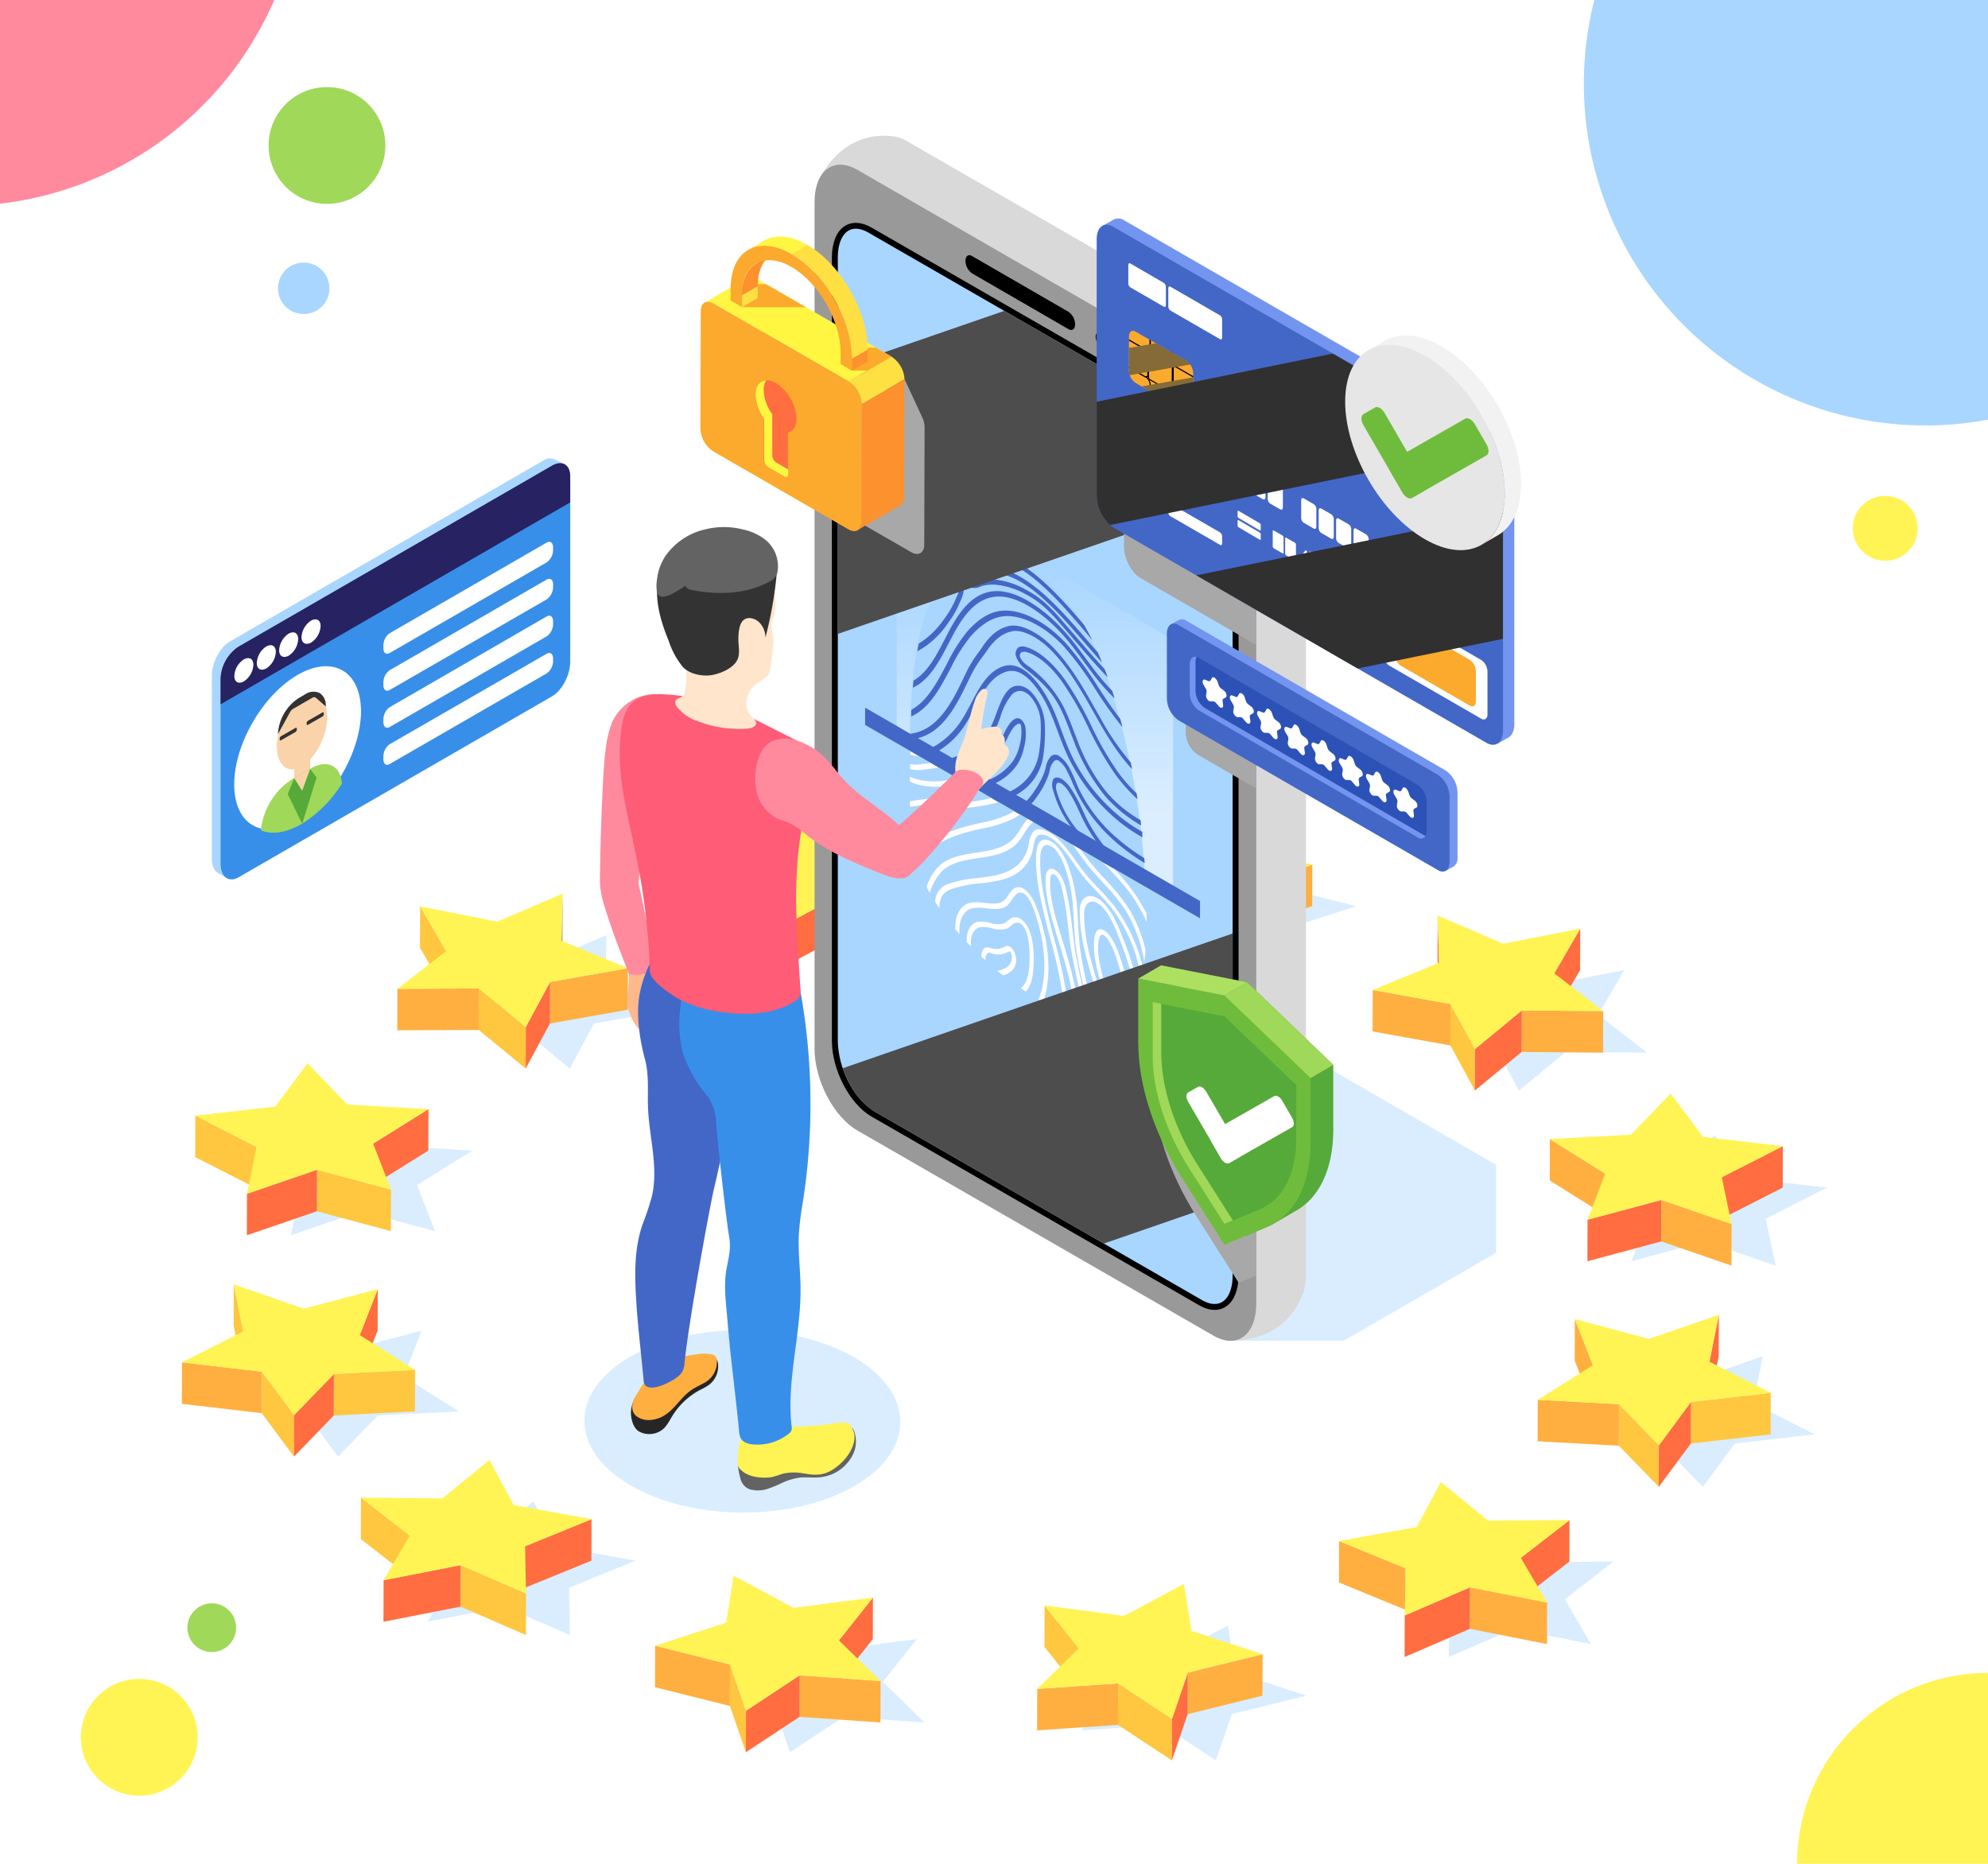 <svg xmlns="http://www.w3.org/2000/svg" viewBox="0 0 480 450">
    <defs>
        <style>
            .cls-1{isolation:isolate;}.cls-2{fill:#fff;}.cls-3{fill:#a9d6ff;}.cls-4{fill:#fff454;}.cls-5{fill:#a0d859;}.cls-6{fill:#ff8a9d;}.cls-7{fill:#d9edff;}.cls-8{fill:#ffaf40;}.cls-9{fill:#ff6d40;}.cls-10{fill:#ffc640;}.cls-11{fill:#948e31;}.cls-12{fill:#378fe9;}.cls-13{fill:#fad3aa;}.cls-14{fill:#333;}.cls-15{fill:#56aa39;}.cls-16{fill:#272262;}.cls-17{fill:#d9d9d9;}.cls-18{fill:#aeaeae;}.cls-19{fill:#999;}.cls-20{fill:#26262e;}.cls-21{fill:url(#Áåçûìÿííûé_ãðàäèåíò_14);}.cls-22{fill:#4367c7;}.cls-23{fill:#4d4d4d;}.cls-23,.cls-27,.cls-28{mix-blend-mode:screen;}.cls-24{fill:#a8a8a8;mix-blend-mode:multiply;}.cls-25{fill:#7395f0;}.cls-26{fill:#fcaa2d;}.cls-27{fill:#856b37;}.cls-28{fill:#303030;}.cls-29{fill:#f2f2f2;}.cls-30{fill:#e6e6e6;}.cls-31{fill:#6fbc3c;}.cls-32{fill:#2c52b8;}.cls-33{fill:#fff642;}.cls-34{fill:#fc912d;}.cls-35{fill:#ffe042;}.cls-36{fill:#ade061;}.cls-37{fill:#ffb78c;}.cls-38{fill:#262626;}.cls-39{fill:#636363;}.cls-40{fill:#ff5c77;}.cls-41{fill:#ffe5cc;}
        </style>
        <linearGradient id="Áåçûìÿííûé_ãðàäèåíò_14" x1="249.67" y1="136.37" x2="250.11" y2="197.01"
                        gradientUnits="userSpaceOnUse">
            <stop offset="0" stop-color="#a9d6ff"/>
            <stop offset="1" stop-color="#dbeeff"/>
        </linearGradient>
    </defs>
    <g class="cls-1">
        <g id="Layer">
            <rect class="cls-2" width="480" height="450"/>
            <path class="cls-3" d="M480,0V101.33a82.83,82.83,0,0,1-15.13,1.39A82.49,82.49,0,0,1,384.94,0Z"/>
            <path class="cls-4" d="M480,403.9V450H433.9A46.1,46.1,0,0,1,480,403.9Z"/>
            <circle class="cls-4" cx="33.63" cy="419.43" r="14.1" transform="translate(-385.83 386.11) rotate(-80.87)"/>
            <circle class="cls-4" cx="455.18" cy="127.53" r="7.83" transform="translate(-14.04 184.83) rotate(-22.61)"/>
            <circle class="cls-5" cx="78.95" cy="35.12" r="14.1"/>
            <path class="cls-3" d="M79.54,69.61a6.21,6.21,0,1,1-6.21-6.21A6.21,6.21,0,0,1,79.54,69.61Z"/>
            <circle class="cls-5" cx="51.13" cy="392.99" r="5.88"/>
            <path class="cls-6" d="M66.22,0A82.5,82.5,0,0,1,0,49.18V0Z"/>
            <polygon class="cls-7"
                     points="305.6 203.05 309.42 214.23 327.47 218.8 310.29 224.31 308.44 235.65 294.02 227.87 274.81 230.32 283.09 220 273.07 210.17 292.6 211.57 305.6 203.05"/>
            <polygon class="cls-7"
                     points="392.16 234.22 385.89 245.01 397.7 254.15 378.04 253.99 366.75 263.3 360.84 252.42 342.05 249.03 358.06 242.46 357.73 231.07 373.54 237.88 392.16 234.22"/>
            <polygon class="cls-7"
                     points="441.08 286.74 426.34 294.25 428.7 305.57 411.76 299.74 393.92 304.51 398.19 293.39 384.81 285.02 404.41 283.98 413.98 274.04 421.79 284.51 441.08 286.74"/>
            <polygon class="cls-7"
                     points="425.62 327.47 423.35 338.79 438.16 346.31 418.88 348.53 411.15 358.99 401.51 349.05 381.9 347.99 395.23 339.62 390.85 328.51 408.72 333.29 425.62 327.47"/>
            <polygon class="cls-7"
                     points="389.56 377.03 377.81 386.14 384.16 396.95 365.52 393.27 349.78 400.07 350 388.67 333.92 382.08 352.68 378.71 358.5 367.84 369.88 377.16 389.56 377.03"/>
            <polygon class="cls-7"
                     points="296.47 392.45 298.28 403.8 315.46 409.4 297.4 413.87 293.58 425.04 280.58 416.46 261.05 417.78 271.07 407.99 262.83 397.63 282.02 400.17 296.47 392.45"/>
            <polygon class="cls-7"
                     points="221.38 395.74 213.16 406.08 223.23 415.88 203.68 414.52 190.73 423.06 186.87 411.89 168.79 407.36 185.93 401.81 187.75 390.47 202.2 398.22 221.38 395.74"/>
            <polygon class="cls-7"
                     points="146.44 225.78 146.18 237.16 162.22 243.79 143.42 247.12 137.57 257.99 126.22 248.66 106.56 248.75 118.35 239.65 112.05 228.84 130.67 232.54 146.44 225.78"/>
            <polygon class="cls-7"
                     points="114.06 277.8 100.7 286.14 105.02 297.25 87.15 292.45 70.24 298.24 72.56 286.93 57.78 279.37 77.07 277.2 84.87 266.74 94.46 276.71 114.06 277.8"/>
            <polygon class="cls-7"
                     points="101.82 321.26 97.47 332.37 110.83 340.77 91.23 341.77 81.62 351.69 73.85 341.2 54.55 338.94 69.33 331.46 67.05 320.13 83.95 325.99 101.82 321.26"/>
            <polygon class="cls-7"
                     points="128.78 362.51 134.63 373.4 153.43 376.81 137.37 383.36 137.62 394.76 121.84 387.91 103.23 391.55 109.54 380.75 97.77 371.61 117.45 371.79 128.78 362.51"/>
            <polygon class="cls-7"
                     points="235.26 208.21 225.18 217.98 233.39 228.36 214.2 225.78 199.74 233.48 197.95 222.13 180.81 216.51 198.9 212.06 202.78 200.89 215.72 209.5 235.26 208.21"/>
            <g class="cls-1">
                <polygon class="cls-8" points="272.48 209.98 272.45 220 262.43 210.17 262.46 200.15 272.48 209.98"/>
                <polygon class="cls-8" points="316.86 208.78 316.83 218.8 299.65 224.31 299.68 214.29 316.86 208.78"/>
                <polygon class="cls-9" points="283.42 217.85 283.39 227.87 264.17 230.32 264.2 220.3 283.42 217.85"/>
                <polygon class="cls-8" points="297.84 225.63 297.81 235.65 283.39 227.87 283.42 217.85 297.84 225.63"/>
                <polygon class="cls-9" points="299.68 214.29 299.65 224.31 297.81 235.65 297.84 225.63 299.68 214.29"/>
                <polygon class="cls-4"
                         points="294.99 193.03 298.81 204.21 316.86 208.78 299.68 214.29 297.84 225.63 283.42 217.85 264.2 220.3 272.48 209.98 262.46 200.15 281.99 201.55 294.99 193.03"/>
            </g>
            <g class="cls-1">
                <polygon class="cls-9" points="347.45 232.44 347.42 242.46 347.09 231.07 347.12 221.05 347.45 232.44"/>
                <polygon class="cls-9" points="381.55 224.2 381.52 234.22 375.25 245.01 375.28 234.99 381.55 224.2"/>
                <polygon class="cls-8" points="350.23 242.41 350.2 252.42 331.41 249.03 331.44 239.02 350.23 242.41"/>
                <polygon class="cls-8" points="387.09 244.13 387.07 254.15 367.4 253.99 367.43 243.97 387.09 244.13"/>
                <polygon class="cls-10" points="356.14 253.28 356.11 263.3 350.2 252.42 350.23 242.41 356.14 253.28"/>
                <polygon class="cls-9" points="367.43 243.97 367.4 253.99 356.11 263.3 356.14 253.28 367.43 243.97"/>
                <polygon class="cls-4"
                         points="381.55 224.2 375.28 234.99 387.09 244.13 367.43 243.97 356.14 253.28 350.23 242.41 331.44 239.02 347.45 232.44 347.12 221.05 362.93 227.86 381.55 224.2"/>
            </g>
            <g class="cls-1">
                <polygon class="cls-8" points="387.58 283.37 387.55 293.39 374.18 285.02 374.2 275 387.58 283.37"/>
                <polygon class="cls-9" points="430.47 276.72 430.44 286.74 415.7 294.25 415.73 284.23 430.47 276.72"/>
                <polygon class="cls-9" points="401.15 289.72 401.12 299.74 383.28 304.51 383.31 294.49 401.15 289.72"/>
                <polygon class="cls-8" points="418.09 295.55 418.06 305.57 401.12 299.74 401.15 289.72 418.09 295.55"/>
                <polygon class="cls-4"
                         points="430.47 276.72 415.73 284.23 418.09 295.55 401.15 289.72 383.31 294.49 387.58 283.37 374.2 275 393.8 273.96 403.37 264.02 411.19 274.49 430.47 276.72"/>
            </g>
            <g class="cls-1">
                <polygon class="cls-9" points="415.01 317.45 414.98 327.47 412.71 338.79 412.74 328.77 415.01 317.45"/>
                <polygon class="cls-8" points="384.62 329.6 384.59 339.62 380.21 328.51 380.24 318.49 384.62 329.6"/>
                <polygon class="cls-10" points="427.55 336.29 427.52 346.31 408.25 348.53 408.27 338.51 427.55 336.29"/>
                <polygon class="cls-8" points="390.9 339.03 390.87 349.05 371.26 347.99 371.29 337.97 390.9 339.03"/>
                <polygon class="cls-10" points="400.54 348.97 400.51 358.99 390.87 349.05 390.9 339.03 400.54 348.97"/>
                <polygon class="cls-9" points="408.27 338.51 408.25 348.53 400.51 358.99 400.54 348.97 408.27 338.51"/>
                <polygon class="cls-4"
                         points="415.01 317.45 412.74 328.77 427.55 336.29 408.27 338.51 400.54 348.97 390.9 339.03 371.29 337.97 384.62 329.6 380.24 318.49 398.12 323.27 415.01 317.45"/>
            </g>
            <g class="cls-1">
                <polygon class="cls-9" points="378.95 367.01 378.92 377.03 367.17 386.14 367.2 376.13 378.95 367.01"/>
                <polygon class="cls-8" points="339.39 378.65 339.36 388.67 323.29 382.08 323.31 372.07 339.39 378.65"/>
                <polygon class="cls-8" points="373.55 386.93 373.52 396.95 354.89 393.27 354.92 383.25 373.55 386.93"/>
                <polygon class="cls-9" points="354.92 383.25 354.89 393.27 339.14 400.07 339.17 390.05 354.92 383.25"/>
                <polygon class="cls-4"
                         points="378.95 367.01 367.2 376.13 373.55 386.93 354.92 383.25 339.17 390.05 339.39 378.65 323.31 372.07 342.07 368.69 347.89 357.82 359.27 367.14 378.95 367.01"/>
            </g>
            <g class="cls-1">
                <polygon class="cls-10" points="260.46 397.97 260.43 407.99 252.19 397.63 252.22 387.62 260.46 397.97"/>
                <polygon class="cls-8" points="304.85 399.38 304.82 409.4 286.76 413.87 286.79 403.85 304.85 399.38"/>
                <polygon class="cls-8" points="269.98 406.44 269.95 416.46 250.41 417.78 250.44 407.76 269.98 406.44"/>
                <polygon class="cls-10" points="282.98 415.02 282.95 425.04 269.95 416.46 269.98 406.44 282.98 415.02"/>
                <polygon class="cls-9" points="286.79 403.85 286.76 413.87 282.95 425.04 282.98 415.02 286.79 403.85"/>
                <polygon class="cls-4"
                         points="285.86 382.43 287.68 393.78 304.85 399.38 286.79 403.85 282.98 415.02 269.98 406.44 250.44 407.76 260.46 397.97 252.22 387.62 271.42 390.15 285.86 382.43"/>
            </g>
            <g class="cls-1">
                <polygon class="cls-9" points="210.77 385.72 210.74 395.74 202.53 406.08 202.55 396.06 210.77 385.72"/>
                <polygon class="cls-8" points="176.26 401.87 176.23 411.89 158.15 407.36 158.18 397.34 176.26 401.87"/>
                <polygon class="cls-8" points="212.62 405.87 212.59 415.88 193.05 414.52 193.07 404.5 212.62 405.87"/>
                <polygon class="cls-10" points="180.12 413.04 180.09 423.06 176.23 411.89 176.26 401.87 180.12 413.04"/>
                <polygon class="cls-9" points="193.07 404.5 193.05 414.52 180.09 423.06 180.12 413.04 193.07 404.5"/>
                <polygon class="cls-4"
                         points="210.77 385.72 202.55 396.06 212.62 405.87 193.07 404.5 180.12 413.04 176.26 401.87 158.18 397.34 175.32 391.79 177.14 380.45 191.59 388.2 210.77 385.72"/>
            </g>
            <g class="cls-1">
                <polygon class="cls-11" points="135.84 215.76 135.81 225.78 135.54 237.16 135.57 227.15 135.84 215.76"/>
                <polygon class="cls-10" points="107.74 229.63 107.71 239.65 101.41 228.84 101.44 218.82 107.74 229.63"/>
                <polygon class="cls-8" points="151.61 233.77 151.58 243.79 132.78 247.12 132.81 237.1 151.61 233.77"/>
                <polygon class="cls-8" points="115.61 238.64 115.58 248.66 95.92 248.75 95.95 238.74 115.61 238.64"/>
                <polygon class="cls-10" points="126.96 247.97 126.93 257.99 115.58 248.66 115.61 238.64 126.96 247.97"/>
                <polygon class="cls-9" points="132.81 237.1 132.78 247.12 126.93 257.99 126.96 247.97 132.81 237.1"/>
                <polygon class="cls-4"
                         points="135.84 215.76 135.57 227.15 151.61 233.77 132.81 237.1 126.96 247.97 115.61 238.64 95.95 238.74 107.74 229.63 101.44 218.82 120.06 222.53 135.84 215.76"/>
            </g>
            <g class="cls-1">
                <polygon class="cls-9" points="103.45 267.78 103.42 277.8 90.06 286.14 90.09 276.12 103.45 267.78"/>
                <polygon class="cls-10" points="61.95 276.91 61.92 286.93 47.14 279.37 47.17 269.36 61.95 276.91"/>
                <polygon class="cls-10" points="94.41 287.23 94.38 297.25 76.52 292.45 76.54 282.43 94.41 287.23"/>
                <polygon class="cls-9" points="76.54 282.43 76.52 292.45 59.61 298.24 59.63 288.22 76.54 282.43"/>
                <polygon class="cls-4"
                         points="103.45 267.78 90.09 276.12 94.41 287.23 76.54 282.43 59.63 288.22 61.95 276.91 47.17 269.36 66.46 267.18 74.26 256.72 83.86 266.69 103.45 267.78"/>
            </g>
            <g class="cls-1">
                <polygon class="cls-10" points="58.73 321.44 58.7 331.46 56.41 320.13 56.44 310.11 58.73 321.44"/>
                <polygon class="cls-9" points="91.21 311.24 91.18 321.26 86.83 332.37 86.86 322.35 91.21 311.24"/>
                <polygon class="cls-8" points="63.24 331.18 63.21 341.2 43.91 338.94 43.94 328.93 63.24 331.18"/>
                <polygon class="cls-10" points="100.22 330.75 100.19 340.76 80.59 341.77 80.62 331.75 100.22 330.75"/>
                <polygon class="cls-10" points="71.01 341.67 70.98 351.69 63.21 341.2 63.24 331.18 71.01 341.67"/>
                <polygon class="cls-9" points="80.62 331.75 80.59 341.77 70.98 351.69 71.01 341.67 80.62 331.75"/>
                <polygon class="cls-4"
                         points="91.21 311.24 86.86 322.35 100.22 330.75 80.62 331.75 71.01 341.67 63.24 331.18 43.94 328.93 58.73 321.44 56.44 310.11 73.34 315.97 91.21 311.24"/>
            </g>
            <g class="cls-1">
                <polygon class="cls-10" points="98.93 370.74 98.9 380.75 87.13 371.61 87.16 361.59 98.93 370.74"/>
                <polygon class="cls-9" points="142.82 366.79 142.79 376.81 126.73 383.36 126.76 373.35 142.82 366.79"/>
                <polygon class="cls-9" points="111.23 377.89 111.2 387.91 92.59 391.55 92.62 381.53 111.23 377.89"/>
                <polygon class="cls-10" points="127.01 384.74 126.98 394.76 111.2 387.91 111.23 377.89 127.01 384.74"/>
                <polygon class="cls-4"
                         points="118.18 352.49 124.03 363.39 142.82 366.79 126.76 373.35 127.01 384.74 111.23 377.89 92.62 381.53 98.93 370.74 87.16 361.59 106.84 361.77 118.18 352.49"/>
            </g>
            <g class="cls-1">
                <polygon class="cls-9" points="224.66 198.19 224.63 208.21 214.54 217.98 214.57 207.96 224.66 198.19"/>
                <polygon class="cls-8" points="187.34 212.11 187.32 222.13 170.17 216.51 170.2 206.5 187.34 212.11"/>
                <polygon class="cls-8" points="222.78 218.34 222.75 228.36 203.56 225.78 203.59 215.76 222.78 218.34"/>
                <polygon class="cls-10" points="189.13 223.46 189.1 233.48 187.32 222.13 187.34 212.11 189.13 223.46"/>
                <polygon class="cls-9" points="203.59 215.76 203.56 225.78 189.1 233.48 189.13 223.46 203.59 215.76"/>
                <polygon class="cls-4"
                         points="224.66 198.19 214.57 207.96 222.78 218.34 203.59 215.76 189.13 223.46 187.34 212.11 170.2 206.5 188.29 202.04 192.17 190.87 205.11 199.48 224.66 198.19"/>
            </g>
            <path class="cls-3"
                  d="M55.51,154.88l75.66-43.68a2.82,2.82,0,0,1,2.81-.26h0l2.25,1.09-.82,1h0a6.45,6.45,0,0,1,.17,1.53v44c0,3.23-2,7-4.38,8.38L55.51,210.57a3.84,3.84,0,0,1-.72.33v1.15l-2-1.18c-1-.5-1.64-1.77-1.64-3.61v-44C51.13,160,53.09,156.28,55.51,154.88Z"/>
            <path class="cls-12"
                  d="M57.64,211.8l75.66-43.68c2.42-1.4,4.38-5.15,4.38-8.38v-44c0-3.23-2-4.71-4.38-3.31L57.64,156.11c-2.42,1.39-4.38,5.15-4.38,8.38v44C53.26,211.71,55.22,213.2,57.64,211.8Z"/>
            <ellipse class="cls-2" cx="72.8" cy="181.16" rx="21.72" ry="12.54"
                     transform="matrix(0.5, -0.86, 0.86, 0.5, -120.34, 152.59)"/>
            <path class="cls-13"
                  d="M66.84,180.18c0,4.63,2.71,6.81,6,4.88S79,177.81,79,173.19s-2.71-6.8-6.06-4.87S66.84,175.56,66.84,180.18Z"/>
            <path class="cls-14"
                  d="M67.85,178.73l3.5-2a.76.76,0,0,0,.32-.62V176c0-.24-.14-.35-.32-.25l-3.5,2a.77.77,0,0,0-.33.62v.1C67.52,178.72,67.67,178.83,67.85,178.73Z"/>
            <path class="cls-14"
                  d="M74.36,175l3.5-2a.76.76,0,0,0,.32-.62v-.11c0-.24-.14-.35-.32-.25l-3.5,2a.77.77,0,0,0-.33.62v.1C74,175,74.18,175.07,74.36,175Z"/>
            <path class="cls-14"
                  d="M67.11,177.26,70,172a2.21,2.21,0,0,1,.81-.87l4.59-2.65a.73.73,0,0,1,.88,0l2.37,2.08a3.49,3.49,0,0,0-1.48-3.24,3.57,3.57,0,0,0-3.56.37l-1.49.86A11.08,11.08,0,0,0,67.11,177.26Z"/>
            <polygon class="cls-13" points="71.03 189.16 74.89 186.93 74.89 180.88 71.03 183.1 71.03 189.16"/>
            <path class="cls-5"
                  d="M63,200.48c2.62,1.07,6,.65,9.77-1.5a30,30,0,0,0,9.78-9.79c-.28-4.31-3.53-5.95-7.49-3.66l-4.58,2.64A16.68,16.68,0,0,0,63,200.48Z"/>
            <polygon class="cls-13" points="74.89 185.65 72.96 190.97 71.03 187.88 74.89 185.65"/>
            <polygon class="cls-15"
                     points="71.03 187.88 72.96 190.97 74.89 185.65 76.44 187.72 72.96 198.88 69.48 191.74 71.03 187.88"/>
            <path class="cls-16"
                  d="M53.26,163.67v6.38l84.42-48.75v-6.37c0-2.78-2-3.9-4.38-2.5L57.64,156.11A9.67,9.67,0,0,0,53.26,163.67Z"/>
            <path class="cls-2"
                  d="M94.1,157.66,132,135.78a3.67,3.67,0,0,0,1.54-2.93v-.69c0-1.13-.69-1.65-1.54-1.16L94.1,152.88a3.66,3.66,0,0,0-1.53,2.93v.69C92.57,157.63,93.25,158.15,94.1,157.66Z"/>
            <path class="cls-2"
                  d="M94.1,166.59,132,144.71a3.67,3.67,0,0,0,1.54-2.93v-.69c0-1.13-.69-1.65-1.54-1.16L94.1,161.81a3.66,3.66,0,0,0-1.53,2.93v.69C92.57,166.56,93.25,167.08,94.1,166.59Z"/>
            <path class="cls-2"
                  d="M94.1,175.53,132,153.64a3.67,3.67,0,0,0,1.54-2.93V150c0-1.13-.69-1.65-1.54-1.16L94.1,170.74a3.68,3.68,0,0,0-1.53,2.94v.68C92.57,175.5,93.25,176,94.1,175.53Z"/>
            <path class="cls-2"
                  d="M94.1,184.46,132,162.58a3.69,3.69,0,0,0,1.54-2.94V159c0-1.13-.69-1.65-1.54-1.16L94.1,179.68a3.66,3.66,0,0,0-1.53,2.93v.69C92.57,184.43,93.25,185,94.1,184.46Z"/>
            <path class="cls-2"
                  d="M72.8,153.83c0,1.46,1,2,2.31,1.32a5.1,5.1,0,0,0,2.3-4c0-1.46-1-2-2.3-1.31A5.09,5.09,0,0,0,72.8,153.83Z"/>
            <path class="cls-2"
                  d="M67.4,157c0,1.45,1,2,2.3,1.31a5.08,5.08,0,0,0,2.3-4c0-1.46-1-2.05-2.3-1.32A5.1,5.1,0,0,0,67.4,157Z"/>
            <path class="cls-2"
                  d="M62,160.08c0,1.46,1,2,2.3,1.31a5.06,5.06,0,0,0,2.3-4c0-1.46-1-2-2.3-1.31A5.06,5.06,0,0,0,62,160.08Z"/>
            <path class="cls-2"
                  d="M56.58,163.2c0,1.46,1,2.05,2.3,1.31a5.06,5.06,0,0,0,2.3-4c0-1.46-1-2-2.3-1.31A5.06,5.06,0,0,0,56.58,163.2Z"/>
            <polygon class="cls-7"
                     points="289.54 239.84 361.23 281.23 361.23 302.48 324.45 323.71 297.62 323.71 269.32 239.84 289.54 239.84"/>
            <path class="cls-17"
                  d="M314.49,312.58l-.12.27c-5.11,12.5-18.61,10.74-18.61,10.74L297,311l-78-44.93c-5.71-3.29-10.34-12.13-10.34-19.74V49.08l-11.22-5s4.89-12.45,17.7-11.21a6.19,6.19,0,0,1,1,.13h.12a9.64,9.64,0,0,1,2.72,1.07l86,49.55c5.71,3.29,10.34,12.13,10.34,19.74V307.75a13.85,13.85,0,0,1-.76,4.74h0Z"/>
            <polygon class="cls-18" points="299.47 129.69 315.28 120.56 315.27 116.28 297.62 126.47 299.47 129.69"/>
            <path class="cls-19"
                  d="M293,90.58,207,41c-5.71-3.29-10.33.21-10.33,7.82V253.2c0,7.61,4.62,16.45,10.33,19.74l86,49.55c5.71,3.29,10.33-.21,10.33-7.82V110.32C303.29,102.71,298.67,93.87,293,90.58Z"/>
            <path d="M258,75.29,234.68,61.81c-.86-.5-1.57,0-1.57,1.18h0a3.79,3.79,0,0,0,1.57,3L258,79.48c.87.5,1.58,0,1.58-1.18h0A3.79,3.79,0,0,0,258,75.29Z"/>
            <path class="cls-20"
                  d="M267.67,83.15a3.48,3.48,0,0,0-1.58-2.72c-.87-.51-1.57-.1-1.57.9A3.46,3.46,0,0,0,266.09,84C267,84.55,267.67,84.14,267.67,83.15Z"/>
            <path class="cls-20"
                  d="M272.11,85.71A3.46,3.46,0,0,0,270.54,83c-.87-.5-1.58-.1-1.58.9a3.48,3.48,0,0,0,1.58,2.72C271.41,87.11,272.11,86.71,272.11,85.71Z"/>
            <path d="M289.49,100.47,210.42,54.94c-5.28-3-9.56.19-9.56,7.23V251.31c0,7,4.28,15.23,9.56,18.27l79.07,45.54c5.28,3.05,9.56-.19,9.56-7.23V118.75C299.05,111.7,294.77,103.52,289.49,100.47Z"/>
            <path class="cls-3"
                  d="M294.5,107.91a16.82,16.82,0,0,0-5.73-6.19L209.71,56.18c-1.3-.75-3.2-1.45-4.83-.5s-2.59,3.32-2.59,6.49V251.31a22.62,22.62,0,0,0,3.11,10.84,17,17,0,0,0,5.74,6.2l79.06,45.53c1.3.75,3.19,1.44,4.83.5s2.59-3.31,2.59-6.49V118.75A22.53,22.53,0,0,0,294.5,107.91Z"/>
            <polygon class="cls-21" points="283.23 215.31 216.53 176.85 216.53 116 283.23 154.45 283.23 215.31"/>
            <path class="cls-3"
                  d="M276.84,222.55c0,2.31-.08,4.6-.25,6.81q-.12,1.48-.3,2.91h0c-.08.66-.18,1.31-.28,1.94-.15.82-.31,1.62-.49,2.4s-.43,1.6-.69,2.35h0c-.2.59-.42,1.16-.66,1.69a12.35,12.35,0,0,1-.87,1.66l-.12.19a8.13,8.13,0,0,1-.82,1.05h0a7.21,7.21,0,0,1-2.65,1.75c-.26.1-.52.19-.79.27s-.68.16-1,.22a8.08,8.08,0,0,1-.86.1,13.88,13.88,0,0,1-2.24,0l-.93-.07-.47-.05c-.31,0-.63-.07-.95-.13l-.24,0c-.5-.08-1-.18-1.53-.3l-1-.24c-.58-.15-1.16-.33-1.75-.52-.34-.11-.68-.23-1-.36a40.29,40.29,0,0,1-5.11-2.32q-.54-.28-1.08-.6c-1-.58-2.05-1.2-3.07-1.87l-1.22-.82q-2.12-1.45-4.22-3.12c-.46-.37-.92-.74-1.37-1.12,0,0,0,0,0,0-1-.82-2-1.68-2.94-2.55l-1-.92-.21-.19c-.73-.68-1.47-1.39-2.2-2.13-.36-.35-.71-.71-1.07-1.08q-.9-.93-1.77-1.92c-.35-.39-.71-.79-1.05-1.2a54,54,0,0,1-3.86-5.09c-.34-.5-.67-1-1-1.54-.44-.71-.85-1.43-1.24-2.17-.27-.5-.52-1-.76-1.51-.09-.17-.17-.34-.24-.5a37.73,37.73,0,0,1-2-5.31h0c-.17-.57-.32-1.13-.46-1.69h0a47.66,47.66,0,0,1-1.12-6.85c-.06-.58-.1-1.16-.13-1.73-.07-1.07-.12-2.12-.14-3.16,0-.47,0-.94,0-1.4,0-1.61,0-3.19,0-4.74a2.44,2.44,0,0,0,0-.27c0-.3,0-.6,0-.9l0-1.84c0-.41,0-.81,0-1.21l0-2.29c0-.4,0-.8,0-1.2,0-.82,0-1.64,0-2.46l0-1.39c0-1.39.07-2.78.13-4.16,0-.55,0-1.1.07-1.64.08-1.79.18-3.56.32-5.31.05-.57.09-1.15.15-1.71q.33-3.63.91-7.08c.1-.62.21-1.23.33-1.84h0c.06-.31.12-.61.19-.9a43,43,0,0,1,4.26-12h0a24.75,24.75,0,0,1,2.59-3.81h0a18.81,18.81,0,0,1,1.65-1.79,18.11,18.11,0,0,1,2.88-2.24h0a15.82,15.82,0,0,1,3.54-1.63c7-2.23,18.72,7.51,24.65,17.59a2.9,2.9,0,0,1,.19.34c.7,1.19,1.34,2.4,2,3.61.48,1,.93,1.95,1.37,2.94.35.81.7,1.62,1,2.43.21.53.41,1.06.62,1.6s.5,1.36.74,2c.38,1.09.74,2.17,1.08,3.26.19.6.38,1.2.56,1.8.34,1.15.67,2.3,1,3.44.14.5.27,1,.4,1.5.18.66.36,1.32.52,2,.74,2.84,1.4,5.68,2,8.5.12.55.23,1.1.33,1.64q.6,2.94,1.08,5.85c.09.48.17,1,.24,1.45.27,1.69.51,3.38.72,5,.06.42.11.84.16,1.26s.13,1.1.19,1.64.09.82.13,1.23c.18,1.69.32,3.35.44,5,0,.41.06.82.08,1.22.06.83.1,1.66.14,2.49,0,.64.06,1.3.09,2,0,.39,0,.8.05,1.19.09,2.12.16,4.34.18,6.56C276.84,221.26,276.85,221.9,276.84,222.55Z"/>
            <path class="cls-22"
                  d="M263.72,154.56,262.43,153l-1.28-1.51c-6.22-7.34-12.88-14.38-19.35-16.22-3.09-.88-5.37-.15-7.79.62-.67.22-1.36.44-2.08.62-.47.12-.94.24-1.42.34a18.11,18.11,0,0,1,2.88-2.24h0c2.5-.8,4.87-1.55,8.16-.62,6.81,1.94,13.67,9.19,20.07,16.73l.15.19C262.47,152.14,263.11,153.35,263.72,154.56Z"/>
            <path class="cls-2"
                  d="M241.15,193.68c-.9.26-1.89.49-2.92.69-1.46.26-3,.47-4.45.67-4.57.63-9.3,1.29-12.85,3.92q-.51.38-1,.78c-.05-.59-.1-1.15-.14-1.73l.34-.25c3.63-2.72,8.44-3.37,13.07-4,1.46-.21,3-.42,4.43-.69.6-.11,1.18-.23,1.75-.37h0Z"/>
            <path class="cls-2"
                  d="M226.61,185.29c-1.23.23-2.51.41-3.74.55a8.68,8.68,0,0,1-3.11-.14c0-.41,0-.82,0-1.22a8,8,0,0,0,2.58.05c.79-.09,1.6-.19,2.4-.32Z"/>
            <path class="cls-22"
                  d="M252.29,175.49a39,39,0,0,1-.47,7.5,12.72,12.72,0,0,1-6.49,8.94,18.56,18.56,0,0,1-4.18,1.75l-1.72-1a21.36,21.36,0,0,0,4.46-1.61,12.22,12.22,0,0,0,6.92-8.9,37.21,37.21,0,0,0,.48-7.28,10.17,10.17,0,0,0-2.74-7c-1.49-1.38-3-1.43-4.28-.13a15.51,15.51,0,0,0-2.75,5.41,32.65,32.65,0,0,1-1.41,3.42,15.09,15.09,0,0,1-8.57,7.3h0a28.93,28.93,0,0,1-4.91,1.34l-1.85-1.08a31.36,31.36,0,0,0,5.16-1.18c3.83-1.24,7.24-3.41,9.27-7.38a33.65,33.65,0,0,0,1.36-3.36c.76-2,1.53-4.18,2.89-5.62s3.5-1.46,5.41.34A12.27,12.27,0,0,1,252.29,175.49Z"/>
            <path class="cls-22"
                  d="M247.58,175.58a3.23,3.23,0,0,0-1.08-1.89c-.95-.71-1.91.07-2.54.81a12.12,12.12,0,0,0-1.54,2.61c-.23.46-.46.94-.71,1.38a20.81,20.81,0,0,1-3.85,5.16,19.18,19.18,0,0,1-3,2.24,20.13,20.13,0,0,1-4,1.89l1.59.92a20.41,20.41,0,0,0,3.78-2,18.75,18.75,0,0,0,2.39-1.87,21.44,21.44,0,0,0,3.93-5.3c.27-.46.5-.95.73-1.41a13.27,13.27,0,0,1,1.46-2.49c.73-.85,1.36-1,1.56-.87a1.42,1.42,0,0,1,.25.62,11.76,11.76,0,0,1-.32,4.4,11.55,11.55,0,0,1-1.63,3.94,13.67,13.67,0,0,1-5.7,4.52c-.8.37-1.61.72-2.4,1.08-.55.24-1.12.49-1.68.72l1.53.9.82-.35c1-.46,2.13-.94,3.19-1.5a13.5,13.5,0,0,0,5.13-4.31,11.94,11.94,0,0,0,1.73-4.21A12.22,12.22,0,0,0,247.58,175.58Z"/>
            <path class="cls-2"
                  d="M232.51,188.7a17.67,17.67,0,0,1-2.4.78,17.87,17.87,0,0,1-7.08.23,11.61,11.61,0,0,1-3.32-1,2.44,2.44,0,0,0,0-.27c0-.3,0-.6,0-.9a11,11,0,0,0,2.95.89,17.23,17.23,0,0,0,6.84-.23c.46-.13.91-.25,1.37-.41h0Z"/>
            <path class="cls-2"
                  d="M236.41,190.94a38.7,38.7,0,0,1-6.88,2.44,52.11,52.11,0,0,1-5.32.83c-1.5.18-3,.35-4.5.63,0-.45,0-.93,0-1.39,1.31-.23,2.67-.39,4-.55a50.08,50.08,0,0,0,5.28-.81,35.77,35.77,0,0,0,5.9-2.05h0Z"/>
            <path class="cls-2" d="M221.86,182.53a7.2,7.2,0,0,1-2.05-.33c0-.27,0-.55,0-.83Z"/>
            <path class="cls-22"
                  d="M275.87,202.17a39.74,39.74,0,0,1-5.47-3.65,46.1,46.1,0,0,1-12.61-16c-.92-2-1.68-4-2.41-5.95s-1.48-4-2.4-5.92c-1.64-3.46-4.43-7.49-7.36-8.46a4.55,4.55,0,0,0-3.25.2c-3.29,1.32-5.2,4.94-7,8.46a45.55,45.55,0,0,1-2.39,4.22,20,20,0,0,1-5.28,5.51c-.3.21-.6.4-.9.58a8.82,8.82,0,0,1-4.91,1.32l-2-1.16a2.29,2.29,0,0,1,0-.37,7.59,7.59,0,0,0,5.48-.64,10,10,0,0,0,1.6-1,19.19,19.19,0,0,0,5.16-5.37c.85-1.29,1.61-2.76,2.35-4.17,1.89-3.58,3.83-7.31,7.29-8.72a5.08,5.08,0,0,1,3.69-.16c3.4,1.11,6.56,5.63,8.39,9.46,1,2,1.73,4.12,2.48,6.13s1.44,3.87,2.33,5.76a43.68,43.68,0,0,0,12,15.14,38.42,38.42,0,0,0,5.16,3.46C275.78,201.34,275.82,201.77,275.87,202.17Z"/>
            <path class="cls-2"
                  d="M246.29,196.63a13.3,13.3,0,0,1-1.7,1.06,30.13,30.13,0,0,1-7.33,2.33l-1.68.37c-5.22,1.25-11,3.27-14,7.9-.16-.57-.31-1.14-.46-1.7a16.28,16.28,0,0,1,6.26-4.91A38.59,38.59,0,0,1,235,199.1l1.68-.39a28,28,0,0,0,7.21-2.28,8.82,8.82,0,0,0,1-.6Z"/>
            <path class="cls-22"
                  d="M276.38,208.39a50.37,50.37,0,0,1-7.84-5.86,38.8,38.8,0,0,1-8.85-11.87c-.28-.58-.53-1.18-.77-1.75-.43-1-.83-1.91-1.31-2.79a6.29,6.29,0,0,0-2-2.47.89.89,0,0,0-1.11.14,4.4,4.4,0,0,0-1.08,2.35,10.47,10.47,0,0,1-.34,1.18,19.63,19.63,0,0,1-2.24,4.36,20.54,20.54,0,0,1-1.82,2.41,16.09,16.09,0,0,1-2.77,2.54l-1.4-.8a14.66,14.66,0,0,0,3-2.45,18.37,18.37,0,0,0,2.14-2.76,20.48,20.48,0,0,0,2.19-4.22c.12-.35.21-.74.32-1.13a5,5,0,0,1,1.25-2.66,1.54,1.54,0,0,1,1.89-.15,8.38,8.38,0,0,1,2.74,3.31c.53,1,1,2,1.39,3,.23.57.48,1.13.74,1.7a36.62,36.62,0,0,0,8.32,11.12,49,49,0,0,0,7.47,5.6C276.33,207.6,276.36,208,276.38,208.39Z"/>
            <path class="cls-22"
                  d="M275.54,199.3a33.73,33.73,0,0,1-8.71-7.1,47.51,47.51,0,0,1-7.61-13.42c-.27-.7-.54-1.4-.8-2.09-.7-1.83-1.42-3.7-2.3-5.49-2-4.12-4.76-6.77-8.27-9.49a6.63,6.63,0,0,1-2.44-3,2.06,2.06,0,0,1,.47-2.41,2.37,2.37,0,0,1,1.92-.05c2.84.78,6.18,3.57,9.16,7.62a80.79,80.79,0,0,1,6.58,11.46,78.85,78.85,0,0,0,6.39,11.1,38.78,38.78,0,0,0,4.49,5.1c.09.48.17,1,.24,1.45a41.2,41.2,0,0,1-5.3-5.91,80.1,80.1,0,0,1-6.6-11.46,78.64,78.64,0,0,0-6.38-11.1c-2.73-3.73-5.77-6.28-8.33-7a1.79,1.79,0,0,0-1.43,0,1,1,0,0,0-.3,1.21,4.87,4.87,0,0,0,1.7,1.91,28.72,28.72,0,0,1,8.9,10.27c.92,1.89,1.66,3.82,2.37,5.69l.8,2.07a44.62,44.62,0,0,0,7.21,12.74,31.26,31.26,0,0,0,8.08,6.61C275.44,198.46,275.49,198.88,275.54,199.3Z"/>
            <path class="cls-22"
                  d="M273.34,185.69c-3.38-3.54-6.1-8.11-8.38-12.12l-.84-1.49c-3.11-5.48-6.32-11.15-10.64-15.38-3.06-3-6.69-4.73-9-4.3s-4.24,1.9-6.06,4.52c-.35.5-.7,1-1.06,1.48a29,29,0,0,0-2.76,4.32c-.27.55-.54,1.11-.82,1.67-.95,2-1.94,4-3.05,5.87-2.52,4.23-5.17,6.69-8.35,7.74a13.33,13.33,0,0,1-2.48.54l0-1.39a11.08,11.08,0,0,0,1.83-.43c3.06-1,5.62-3.4,8.07-7.51,1.09-1.84,2.08-3.87,3-5.82l.81-1.68a29.94,29.94,0,0,1,2.82-4.41c.35-.48.7-1,1-1.46,1.9-2.74,4-4.29,6.38-4.73,2.6-.48,6.58,1.4,9.93,4.68,4.54,4.45,7.83,10.27,11,15.9l.85,1.48A62.41,62.41,0,0,0,273,184.05C273.13,184.6,273.24,185.15,273.34,185.69Z"/>
            <path class="cls-22"
                  d="M271,175.55l-.25-.3a99.74,99.74,0,0,1-6.31-8.89A76.64,76.64,0,0,0,257,156.24c-4.84-5.26-10.84-8.15-15.27-7.36-2.45.42-4.91,2-7.29,4.68a38.27,38.27,0,0,0-4.85,7.68c-.39.73-.77,1.46-1.17,2.18-2,3.68-4.29,7.43-7.85,9.28L220,173c0-.55,0-1.1.07-1.64,3.32-1.82,5.5-5.42,7.45-9l1.16-2.17a39.52,39.52,0,0,1,4.93-7.81c2.46-2.76,5-4.39,7.58-4.83,4.71-.83,11.08,2.24,16.23,7.82a80.67,80.67,0,0,1,7.66,10.43c1.71,2.61,3.48,5.31,5.39,7.74C270.68,174.23,270.86,174.89,271,175.55Z"/>
            <path class="cls-22"
                  d="M269.11,168.63a52.68,52.68,0,0,1-3.76-4.09c-1.3-1.59-2.55-3.28-3.75-4.92s-2.42-3.29-3.69-4.83c-5.38-6.52-11.69-10.65-16.48-10.76-5.56-.14-8.88,4.69-11.4,9.42l-.93,1.77c-2.27,4.39-4.62,8.92-8.68,10.82.05-.57.09-1.15.15-1.71,3.42-2,5.55-6.14,7.61-10.13l.93-1.78c2.6-4.87,6-9.85,11.88-9.7,5.08.12,11.75,4.47,17.41,11.33,1.31,1.58,2.56,3.29,3.77,4.94s2.41,3.27,3.67,4.81c.87,1,1.78,2.07,2.71,3C268.74,167.43,268.93,168,269.11,168.63Z"/>
            <path class="cls-22"
                  d="M231.81,145.33c-.1.21-.19.4-.25.56a22.37,22.37,0,0,1-2.7,4.6l-.18.26a20.63,20.63,0,0,1-7.2,6.5c.1-.62.21-1.23.33-1.84h0a20.7,20.7,0,0,0,6-5.75l.19-.26a22.65,22.65,0,0,0,2.62-4.46c.06-.18.16-.38.26-.61.49-1,1.3-2.8.46-4s-2.49,0-3.11.45l-.07.06a16.2,16.2,0,0,0-1.88,1.69,24.75,24.75,0,0,1,2.59-3.81h0a2.33,2.33,0,0,1,3.09,1C233.4,141.87,232.4,144,231.81,145.33Z"/>
            <path class="cls-22"
                  d="M267.47,163.57c-2.73-2.83-5.36-5.89-7.94-8.9-1.2-1.39-2.44-2.84-3.66-4.22a39.26,39.26,0,0,0-4.23-4.32,21.81,21.81,0,0,0-4-2.66,18.8,18.8,0,0,0-7-2.27,9.51,9.51,0,0,0-3.15.19,6.3,6.3,0,0,0-.77.25,3.37,3.37,0,0,1-2.21.25,1.62,1.62,0,0,1-.78-.43,2.34,2.34,0,0,1-.61-1,1.92,1.92,0,0,1,.21-1.59c2-2.88,6.74-2.33,10.46-.86,5.54,2.21,11,7.83,15.16,12.5,1.1,1.22,2.21,2.51,3.27,3.74s1.9,2.19,2.87,3.28c.35.81.7,1.62,1,2.43-1.47-1.62-2.92-3.29-4.34-4.93-1.06-1.23-2.17-2.5-3.25-3.72-4-4.51-9.3-10-14.58-12.05-3.48-1.38-7.87-1.92-9.73.7a.87.87,0,0,0-.14.63l.17.05a2.87,2.87,0,0,0,1.83-.24,8.06,8.06,0,0,1,.83-.28,10.15,10.15,0,0,1,3.34-.19,19.39,19.39,0,0,1,7.36,2.38,24.34,24.34,0,0,1,4.27,2.83,44.23,44.23,0,0,1,4.44,4.54c1.23,1.4,2.48,2.85,3.68,4.24,2.21,2.58,4.45,5.18,6.74,7.64C267,162.21,267.23,162.89,267.47,163.57Z"/>
            <path class="cls-2"
                  d="M276.84,220.61v1.95a38.37,38.37,0,0,0-4.34-7.4,70,70,0,0,0-6.43-7.1l2.84,1.64a48.71,48.71,0,0,1,4.13,4.8A41,41,0,0,1,276.84,220.61Z"/>
            <path class="cls-22"
                  d="M266.26,207c.89.89,1.77,1.77,2.65,2.69l-2.84-1.64-.14-.15c-1.17-1.16-2.37-2.36-3.54-3.62a43.2,43.2,0,0,1-3.86-4.77,25.08,25.08,0,0,1-4.26-8.76,3.52,3.52,0,0,1,0-2.54c.37-.62,1.23-.65,2.15-.09a7.86,7.86,0,0,1,2.1,2.18,32.39,32.39,0,0,1,2.88,5.33c.37.79.75,1.62,1.15,2.4a35.84,35.84,0,0,0,4,6.15,36.78,36.78,0,0,0,10,8.67l.06,1.2a39.28,39.28,0,0,1-12-11,36.35,36.35,0,0,1-2.9-4.75c-.42-.83-.81-1.68-1.2-2.49a29.76,29.76,0,0,0-2.65-4.94,5.83,5.83,0,0,0-1.55-1.63c-.51-.32-1-.33-1.2,0a2.64,2.64,0,0,0,0,1.72,25.9,25.9,0,0,0,5.16,9.62c.81,1.06,1.64,2,2.42,2.86C263.93,204.68,265.11,205.87,266.26,207Z"/>
            <path class="cls-2"
                  d="M276.59,229.36q-.12,1.48-.3,2.91a35.22,35.22,0,0,0-4.36-12.22,46.11,46.11,0,0,0-5.55-6.87c-1.26-1.37-2.57-2.79-3.77-4.31-.81-1-1.58-2.11-2.33-3.15s-1.51-2.11-2.29-3.1a17.88,17.88,0,0,0-5.4-4.81c-1.26-.65-2.6-.13-4,1.53a20.25,20.25,0,0,0-1.33,1.91,17.48,17.48,0,0,1-1.58,2.22c-2.36,2.63-6,3.18-9.43,3.71-3.26.49-6.62,1-8.87,3.24a13,13,0,0,0-2.89,5.18c-.27-.5-.52-1-.76-1.51a12.92,12.92,0,0,1,2.83-4.83c2.37-2.35,5.81-2.87,9.14-3.38s6.9-1.06,9.14-3.56a17.9,17.9,0,0,0,1.53-2.14,20.94,20.94,0,0,1,1.37-2c1.56-1.88,3.16-2.42,4.76-1.6a19.85,19.85,0,0,1,6,5.3c.83,1,1.61,2.14,2.37,3.2s1.48,2.08,2.26,3c1.15,1.46,2.42,2.85,3.66,4.19a49.28,49.28,0,0,1,5.82,7.21A34.05,34.05,0,0,1,276.59,229.36Z"/>
            <path class="cls-2"
                  d="M269.15,218.93a56.88,56.88,0,0,0-3.91-4.43c-1.16-1.23-2.35-2.49-3.43-3.85-.73-.91-1.44-1.9-2.12-2.86a41.81,41.81,0,0,0-3.57-4.57c-2.24-2.36-5.25-3.93-6.67-2.35a5.46,5.46,0,0,0-1,2.66c-.05.27-.1.54-.16.79-.83,3.68-3.47,6.05-7.86,7A45.19,45.19,0,0,1,236,212a28.77,28.77,0,0,0-6.73,1.32,4.58,4.58,0,0,0-3.46,4.41c.31.53.64,1,1,1.54,0-2.92,1.12-3.93,3.12-4.68a28.57,28.57,0,0,1,6.61-1.29,44,44,0,0,0,4.58-.7c4.61-1,7.39-3.55,8.27-7.49.06-.27.11-.55.16-.82a5,5,0,0,1,.8-2.32c1.11-1.23,3.63.14,5.45,2.06a39.6,39.6,0,0,1,3.37,4.33c.7,1,1.43,2,2.19,3,1.14,1.43,2.37,2.73,3.56,4a53.26,53.26,0,0,1,3.76,4.25,37.17,37.17,0,0,1,6.71,15.8c.07.4.14.8.2,1.2.18-.78.34-1.58.49-2.4A39,39,0,0,0,269.15,218.93Z"/>
            <path class="cls-2"
                  d="M260.68,228.21c-.19-1.76-.28-3.5-.37-5.18-.24-4.42-.49-9-2.5-14.22a14.52,14.52,0,0,0-2.08-3.86,5.36,5.36,0,0,0-3.22-2.25c-1.9-.17-2.28,2.3-2.34,3.79-.23,6.17,1.61,13.17,3.38,19.95a110.79,110.79,0,0,1,3.05,14c.16,1.29.26,2.55.31,3.78.33.13.67.25,1,.36-.06-1.23-.16-2.47-.32-3.74a112.3,112.3,0,0,0-3.1-14.26c-1.74-6.65-3.54-13.53-3.32-19.48,0-1,.29-3.24,1.72-3.12a3.91,3.91,0,0,1,2.3,1.65,12.55,12.55,0,0,1,1.73,3.23c1.9,4.92,2.12,9.16,2.37,13.65.09,1.69.18,3.45.37,5.25a102.11,102.11,0,0,0,4.18,18.09l.93.07A99.29,99.29,0,0,1,260.68,228.21Z"/>
            <path class="cls-2"
                  d="M253.83,211.29a.6.6,0,0,1,.82-.11,2.55,2.55,0,0,1,.81.91,9.15,9.15,0,0,1,1,2.65,82.76,82.76,0,0,1,1.46,9.23c.2,1.71.41,3.48.69,5.25a148.36,148.36,0,0,0,3.87,16.47c.32.06.64.1.95.13a143.18,143.18,0,0,1-3.83-16.25c-.27-1.74-.48-3.5-.68-5.19a85.31,85.31,0,0,0-1.49-9.42,11.47,11.47,0,0,0-1.22-3.31,4.75,4.75,0,0,0-1.5-1.64c-1.28-.74-2.13.27-2.22,1.69-.27,4.62,1.39,10,3,15.18.43,1.4.88,2.84,1.27,4.22a88.24,88.24,0,0,1,3,14l1,.24a92.11,92.11,0,0,0-3-14.13c-.39-1.41-.84-2.86-1.28-4.27-1.55-5-3.16-10.25-2.91-14.61A1.84,1.84,0,0,1,253.83,211.29Z"/>
            <path class="cls-2"
                  d="M274.83,239h0c-.2.59-.42,1.16-.66,1.69a55.2,55.2,0,0,0-3.33-12.6l-.44-1.14c-1.07-2.76-2.28-5.89-4.2-7.91-1.24-1.3-2.19-1.45-2.76-1.34-1,.19-1.69,1.34-1.69,2.92a41.93,41.93,0,0,0,1.25,9.65A150.12,150.12,0,0,0,267.6,245c.1.27.19.53.28.8a8.08,8.08,0,0,1-.86.1c-.11-.3-.21-.6-.32-.89A147.86,147.86,0,0,1,262,230a43.66,43.66,0,0,1-1.3-10c0-2,.83-3.38,2.14-3.63,1.11-.2,2.43.43,3.71,1.78,2.24,2.36,3.55,5.73,4.7,8.7.15.38.29.76.44,1.12A57,57,0,0,1,274.83,239Z"/>
            <path class="cls-2"
                  d="M265.26,231a37.28,37.28,0,0,0,1.82,7.35c.79,2.34,1.66,4.69,2.63,7-.26.1-.52.19-.79.27-1-2.43-1.94-4.88-2.75-7.31a39.58,39.58,0,0,1-1.92-7.75c-.07-.65-.63-6.32,1.47-6.2,1.75.1,3.43,3.13,4.42,5.92a61.83,61.83,0,0,1,3,12.26,8.13,8.13,0,0,1-.82,1.05,58.87,58.87,0,0,0-3.12-13.29c-.16-.47-1.65-4.55-3.1-4.64C265.12,225.57,265,228.71,265.26,231Z"/>
            <path class="cls-2"
                  d="M250.56,219.81c-1-2.79-2.22-4.62-3.58-5.32a2.06,2.06,0,0,0-2.52.33,7.31,7.31,0,0,0-1,1.31,5.8,5.8,0,0,1-1.08,1.33c-1.13.91-2.78.74-4.54.56a10.56,10.56,0,0,0-3.81,0c-2.22.63-3.49,3.12-3.39,6.34.34.41.7.81,1.05,1.2-.3-3.16.84-5.66,2.94-6.25a10.26,10.26,0,0,1,3.59,0c1.8.19,3.65.38,4.94-.66a6.73,6.73,0,0,0,1.19-1.45,7,7,0,0,1,.95-1.22,1.51,1.51,0,0,1,1.78-.3c1.17.6,2.07,2.58,2.61,4.13,2.9,8.23,3.25,16.25,1.07,21.5q.54.31,1.08.6C253.92,236.42,253.52,228.22,250.56,219.81Z"/>
            <path class="cls-2"
                  d="M249.53,233.55c-.18,2.86-.78,4.78-1.85,5.87l0,0-1.22-.82a3,3,0,0,0,.43-.37c.95-1,1.49-2.73,1.66-5.37a26.85,26.85,0,0,0-.23-5.74c-.11-.73-.55-3.17-1.83-4.06a1.51,1.51,0,0,0-1.72-.05,5.08,5.08,0,0,0-.66.51,4.18,4.18,0,0,1-1,.67,5.87,5.87,0,0,1-3.63-.07,7.73,7.73,0,0,0-2.75-.27c-1.68.29-2.58,2.26-2.24,4.72-.36-.35-.71-.71-1.07-1.08-.14-2.6.92-4.62,2.76-4.94a8.25,8.25,0,0,1,3,.29,5.43,5.43,0,0,0,3.25.09,4,4,0,0,0,.87-.61,5,5,0,0,1,.72-.54,2.21,2.21,0,0,1,2.54.18c1.34.93,2.36,3,2.73,5.52A29.07,29.07,0,0,1,249.53,233.55Z"/>
            <path class="cls-2"
                  d="M243.28,235.08a6.29,6.29,0,0,1-1.07.43c-.46-.37-.92-.74-1.37-1.12a6.08,6.08,0,0,0,1.75-.56,2.93,2.93,0,0,0,1.74-2.91,2.55,2.55,0,0,0-.33-1,.52.52,0,0,0-.19-.19c-.16-.07-.36.05-.55.16l0,0a4.63,4.63,0,0,1-3.76.31l-.16-.05a1.91,1.91,0,0,0-.68-.13c-.18,0-.34.21-.48.5a3.16,3.16,0,0,0-.25,1.33l-1-.92a3.8,3.8,0,0,1,.31-1.41,1.23,1.23,0,0,1,.86-.79,2.07,2.07,0,0,1,1,.16l.15,0a4,4,0,0,0,3.27-.26l0,0a1.14,1.14,0,0,1,1.18-.15,2.42,2.42,0,0,1,.94.9,4.46,4.46,0,0,1,.68,2A3.58,3.58,0,0,1,243.28,235.08Z"/>
            <polygon class="cls-22" points="289.75 221.72 208.88 175.03 208.88 170.86 289.75 217.55 289.75 221.72"/>
            <path class="cls-23"
                  d="M297.62,118.75v1.37l-95.33,32.93V88.94l40.18-13.88,46.3,26.66a16.8,16.8,0,0,1,5.74,6.2A22.44,22.44,0,0,1,297.62,118.75Z"/>
            <path class="cls-23"
                  d="M297.62,225.38V289.5l-31.09,10.74-55.39-31.9a16.74,16.74,0,0,1-5.73-6.19,25.2,25.2,0,0,1-1.94-4.23Z"/>
            <path class="cls-24"
                  d="M303.29,110.32v45.37l-27.91-16.12c-2.21-1.27-4-4.69-4-7.63V78.15L293,90.58C298.66,93.87,303.29,102.71,303.29,110.32Z"/>
            <path class="cls-25"
                  d="M361.59,105.22l-90.12-52A2.58,2.58,0,0,0,268.9,53h0l-2.7,1.54-.08.37,1.4.66a5,5,0,0,0,0,.69v61.93c0,2.94,1.79,6.36,4,7.64l90.12,52a3,3,0,0,0,.4.21l-.59.25.1,1.29,2.62-1.49h0c.89-.47,1.46-1.62,1.46-3.28V112.86C365.58,109.91,363.79,106.5,361.59,105.22Z"/>
            <path class="cls-22"
                  d="M358.9,179.35l-90.11-52c-2.21-1.27-4-4.69-4-7.64V57.75c0-2.94,1.79-4.3,4-3l90.11,52c2.21,1.28,4,4.7,4,7.64v61.94C362.9,179.27,361.11,180.62,358.9,179.35Z"/>
            <path class="cls-26"
                  d="M286.51,99.56l-12.33-7.12a3.78,3.78,0,0,1-1.59-3V81.27c0-1.17.71-1.71,1.59-1.2l12.33,7.11a3.81,3.81,0,0,1,1.59,3v8.14C288.1,99.53,287.39,100.07,286.51,99.56Z"/>
            <path d="M283.92,88.73h0l4.17,2.41v-.33l-4.2-2.42h0s0,0,0,0h0a.59.59,0,0,0-.47-.07h0a.43.43,0,0,0-.22.2.78.78,0,0,0-.09.37v5.05a1.48,1.48,0,0,0,.11.53,1.53,1.53,0,0,0,.21.4,1.65,1.65,0,0,0,.51.51l4.17,2.4v-.33L283.93,95a1.17,1.17,0,0,1-.54-.93V89A.33.33,0,0,1,283.92,88.73Z"/>
            <path d="M277.18,85a3,3,0,0,0-.18-.36,1.73,1.73,0,0,0-.45-.48h0l-.08,0-3.87-2.23v.33l3.87,2.23a1.18,1.18,0,0,1,.54.93v5.06c0,.34-.24.48-.54.31l-3.87-2.23v.33l3.87,2.23.08,0a.51.51,0,0,0,.46,0,.33.33,0,0,0,.15-.11.64.64,0,0,0,.14-.44V85.52A1.48,1.48,0,0,0,277.18,85Z"/>
            <path d="M283.94,95.37h0c-.58-.33-1.05-.05-1.05.62v1.47l-.29-.16V95.82c0-.64.34-1,.83-1a1.39,1.39,0,0,1,.51.17Z"/>
            <path d="M277.88,93.11v1.47l-.29-.17V92.94a2.37,2.37,0,0,0-1-1.84h0v-.32a2.21,2.21,0,0,1,.46.36,3.17,3.17,0,0,1,.29.35,1,1,0,0,1,.08.11A2.88,2.88,0,0,1,277.88,93.11Z"/>
            <path d="M277.88,82.2v1.48c0,.67-.36,1-.88.95a1.15,1.15,0,0,1-.46-.16v-.33h0c.58.31,1,0,1-.64V82Z"/>
            <path d="M283.94,88.41v.32h0a2.19,2.19,0,0,1-.5-.42h0a3,3,0,0,1-.82-1.91V84.92l.29.16v1.48a2.39,2.39,0,0,0,1,1.82h0s0,0,0,0h0Z"/>
            <path d="M283.19,88.51a1.09,1.09,0,0,0-.48-.69l-5.06-2.93c-.22-.12-.4-.07-.47.1a.48.48,0,0,0,0,.18V91a1.16,1.16,0,0,0,.14.46,1,1,0,0,1,.08.11.86.86,0,0,0,.28.26l5.06,2.92c.28.16.5,0,.5-.28V88.67A.44.44,0,0,0,283.19,88.51Zm-.27,5.81c0,.14-.09.19-.21.12l-5.06-2.92a.46.46,0,0,1-.21-.36V85.34c0-.13.09-.19.21-.12l5.06,2.93a.43.43,0,0,1,.21.36Z"/>
            <polygon class="cls-27" points="288.1 91.1 288.1 96.1 282.29 97.13 275.65 93.29 288.1 91.1"/>
            <path class="cls-27"
                  d="M287.39,88l-14.64,2.59a.79.79,0,0,1-.06-.22,1.55,1.55,0,0,1-.06-.23.78.78,0,0,1,0-.16,2.28,2.28,0,0,1,0-.27V84l6.46-1.13,7.46,4.3A3.06,3.06,0,0,1,287.39,88Z"/>
            <path class="cls-2"
                  d="M357.67,173.54l-22.26-12.85a3.54,3.54,0,0,1-1.47-2.82V147.63c0-1.09.66-1.59,1.47-1.12l22.26,12.85a3.55,3.55,0,0,1,1.48,2.82v10.24C359.15,173.51,358.48,174,357.67,173.54Z"/>
            <path class="cls-26"
                  d="M354.88,170.36l-16.68-9.63a3.54,3.54,0,0,1-1.47-2.82v-7.1c0-1.09.66-1.59,1.47-1.12l16.68,9.63a3.55,3.55,0,0,1,1.48,2.82v7.1C356.36,170.33,355.69,170.83,354.88,170.36Z"/>
            <path class="cls-2"
                  d="M275.78,103.7l-2.43-1.4a1.45,1.45,0,0,1-.61-1.17V96.88c0-.46.27-.67.61-.47l2.43,1.4A1.48,1.48,0,0,1,276.4,99v4.25C276.4,103.69,276.12,103.9,275.78,103.7Z"/>
            <path class="cls-2"
                  d="M280,106.13l-2.43-1.4a1.45,1.45,0,0,1-.61-1.17V99.31c0-.46.27-.66.61-.47l2.43,1.4a1.5,1.5,0,0,1,.62,1.18v4.25C280.61,106.12,280.33,106.33,280,106.13Z"/>
            <path class="cls-2"
                  d="M284.2,108.57l-2.43-1.41a1.45,1.45,0,0,1-.61-1.17v-4.25c0-.45.27-.66.61-.47l2.43,1.41a1.46,1.46,0,0,1,.62,1.17v4.25C284.82,108.55,284.54,108.76,284.2,108.57Z"/>
            <path class="cls-2"
                  d="M288.41,111,286,109.6a1.5,1.5,0,0,1-.62-1.18v-4.25c0-.45.28-.66.62-.47l2.42,1.41a1.46,1.46,0,0,1,.62,1.17v4.25C289,111,288.75,111.19,288.41,111Z"/>
            <path class="cls-2"
                  d="M296.5,115.67l-2.43-1.41a1.45,1.45,0,0,1-.61-1.17v-4.25c0-.46.27-.66.61-.47l2.43,1.4a1.49,1.49,0,0,1,.61,1.18v4.25C297.11,115.65,296.84,115.86,296.5,115.67Z"/>
            <path class="cls-2"
                  d="M300.71,118.1l-2.43-1.41a1.45,1.45,0,0,1-.61-1.17v-4.25c0-.45.27-.66.61-.47l2.43,1.41a1.45,1.45,0,0,1,.61,1.17v4.25C301.32,118.08,301.05,118.29,300.71,118.1Z"/>
            <path class="cls-2"
                  d="M304.92,120.53l-2.43-1.4a1.49,1.49,0,0,1-.61-1.18V113.7c0-.45.27-.66.61-.46l2.43,1.4a1.46,1.46,0,0,1,.62,1.17v4.25C305.54,120.52,305.26,120.72,304.92,120.53Z"/>
            <path class="cls-2"
                  d="M309.13,123l-2.43-1.4a1.47,1.47,0,0,1-.61-1.18v-4.25c0-.45.27-.66.61-.46l2.43,1.4a1.46,1.46,0,0,1,.62,1.17v4.25C309.75,123,309.47,123.16,309.13,123Z"/>
            <path class="cls-2"
                  d="M317.22,127.63l-2.43-1.41a1.46,1.46,0,0,1-.62-1.17V120.8c0-.45.28-.66.62-.47l2.43,1.41a1.45,1.45,0,0,1,.61,1.17v4.25C317.83,127.61,317.56,127.82,317.22,127.63Z"/>
            <path class="cls-2"
                  d="M321.43,130.06l-2.43-1.4a1.49,1.49,0,0,1-.61-1.18v-4.25c0-.45.27-.66.61-.46l2.43,1.4a1.45,1.45,0,0,1,.61,1.17v4.25C322,130.05,321.77,130.25,321.43,130.06Z"/>
            <path class="cls-2"
                  d="M325.64,132.49l-2.43-1.4a1.47,1.47,0,0,1-.61-1.18v-4.25c0-.45.27-.66.61-.46l2.43,1.4a1.47,1.47,0,0,1,.61,1.17V132C326.25,132.48,326,132.69,325.64,132.49Z"/>
            <path class="cls-2"
                  d="M329.85,134.92l-2.43-1.4a1.47,1.47,0,0,1-.61-1.18v-4.25c0-.45.27-.66.61-.46l2.43,1.4a1.48,1.48,0,0,1,.62,1.18v4.25C330.47,134.91,330.19,135.12,329.85,134.92Z"/>
            <path class="cls-2"
                  d="M337.94,139.59l-2.43-1.4a1.5,1.5,0,0,1-.62-1.18v-4.25c0-.45.28-.66.62-.46l2.43,1.4a1.48,1.48,0,0,1,.61,1.17v4.25C338.55,139.58,338.27,139.78,337.94,139.59Z"/>
            <path class="cls-2"
                  d="M342.15,142l-2.43-1.4a1.48,1.48,0,0,1-.62-1.18v-4.25c0-.45.28-.66.62-.46l2.43,1.4a1.47,1.47,0,0,1,.61,1.17v4.26C342.76,142,342.49,142.22,342.15,142Z"/>
            <path class="cls-2"
                  d="M346.36,144.45l-2.43-1.4a1.48,1.48,0,0,1-.62-1.18v-4.25c0-.45.28-.66.62-.46l2.43,1.4a1.47,1.47,0,0,1,.61,1.18V144C347,144.44,346.7,144.65,346.36,144.45Z"/>
            <path class="cls-2"
                  d="M350.57,146.88l-2.43-1.4a1.47,1.47,0,0,1-.61-1.17v-4.26c0-.45.27-.66.61-.46l2.43,1.4a1.47,1.47,0,0,1,.61,1.18v4.25C351.18,146.87,350.91,147.08,350.57,146.88Z"/>
            <path class="cls-2"
                  d="M281,123.72l-8.07-4.66a1.19,1.19,0,0,1-.5-1v-1.66c0-.37.22-.54.5-.38l8.07,4.66a1.22,1.22,0,0,1,.5,1v1.67C281.5,123.71,281.27,123.88,281,123.72Z"/>
            <path class="cls-2"
                  d="M294.59,131.56l-12-6.93a1.2,1.2,0,0,1-.5-.95V122c0-.37.23-.54.5-.38l12,6.93a1.21,1.21,0,0,1,.49,1v1.66C295.08,131.55,294.86,131.72,294.59,131.56Z"/>
            <path class="cls-2"
                  d="M281,74.05l-8.07-4.66a1.17,1.17,0,0,1-.5-1V64c0-.37.22-.53.5-.38L281,68.3a1.22,1.22,0,0,1,.5,1v4.42C281.5,74,281.27,74.21,281,74.05Z"/>
            <path class="cls-2"
                  d="M294.59,81.9l-12-6.93a1.22,1.22,0,0,1-.5-1V69.6c0-.37.23-.54.5-.38l12,6.93a1.19,1.19,0,0,1,.49.95v4.42C295.08,81.89,294.86,82.06,294.59,81.9Z"/>
            <path class="cls-2"
                  d="M304.17,130.31l-5.12-3a.54.54,0,0,1-.23-.44v-1.11c0-.17.1-.24.23-.17l5.12,3a.55.55,0,0,1,.23.44v1.11C304.4,130.31,304.3,130.39,304.17,130.31Z"/>
            <path class="cls-2"
                  d="M304.17,128.06l-5.12-3a.54.54,0,0,1-.23-.44v-1.1c0-.17.1-.25.23-.18l5.12,3a.54.54,0,0,1,.23.44v1.1C304.4,128.05,304.3,128.13,304.17,128.06Z"/>
            <path class="cls-2"
                  d="M309.67,133.6l-2.12-1.22a.59.59,0,0,1-.25-.47v-3.65c0-.18.11-.26.25-.18l2.12,1.22a.59.59,0,0,1,.25.47v3.65C309.92,133.6,309.81,133.68,309.67,133.6Z"/>
            <path class="cls-2"
                  d="M312.67,135.34l-2.12-1.23a.59.59,0,0,1-.25-.47V130c0-.18.11-.26.25-.18l2.12,1.22a.6.6,0,0,1,.24.47v3.65C312.91,135.33,312.8,135.41,312.67,135.34Z"/>
            <path class="cls-2"
                  d="M318.5,138.7l-2.12-1.22a.59.59,0,0,1-.25-.47v-3.65c0-.18.11-.26.25-.18l2.12,1.22a.59.59,0,0,1,.25.47v3.65C318.75,138.7,318.64,138.78,318.5,138.7Z"/>
            <path class="cls-2"
                  d="M321.5,140.43l-2.12-1.22a.59.59,0,0,1-.25-.47v-3.65c0-.18.11-.26.25-.18l2.12,1.22a.6.6,0,0,1,.24.47v3.65C321.74,140.43,321.63,140.51,321.5,140.43Z"/>
            <path class="cls-2"
                  d="M313.61,135.67h0a.41.41,0,0,1-.09-.44l1.62-2.3c.07-.09.22-.05.34.09h0c.12.15.16.35.09.44l-1.63,2.3C313.87,135.85,313.72,135.81,313.61,135.67Z"/>
            <path class="cls-28"
                  d="M360.33,107.94,268,126.77a10,10,0,0,1-3.21-7.08V97l57-11.63,37.07,21.4A5.84,5.84,0,0,1,360.33,107.94Z"/>
            <polygon class="cls-28" points="362.89 123.82 362.89 154.24 327.81 161.4 288.87 138.91 362.89 123.82"/>
            <g class="cls-1">
                <path class="cls-29"
                      d="M330.41,84.55l3.93-2.28c3.5-2,8.36-1.75,13.71,1.34l-3.93,2.28C338.77,82.8,333.91,82.52,330.41,84.55Z"/>
                <path class="cls-29"
                      d="M361.64,129.25l-3.93,2.28c3.46-2,5.61-6.29,5.62-12.36,0-12.23-8.56-27.13-19.21-33.28l3.93-2.28c10.64,6.14,19.25,21,19.21,33.27C367.25,123,365.1,127.23,361.64,129.25Z"/>
                <path class="cls-30"
                      d="M344.12,85.89c10.65,6.15,19.25,21,19.21,33.28s-8.69,17.16-19.33,11-19.25-21-19.21-33.28S333.48,79.75,344.12,85.89Z"/>
                <path class="cls-31"
                      d="M338.61,118.88,335.78,114c-.64-1.1-.64-2.28,0-2.64l18-10.28c.64-.36,1.67.24,2.31,1.33l2.83,4.89c.64,1.1.64,2.28,0,2.65l-18,10.27C340.28,120.57,339.25,120,338.61,118.88Z"/>
                <path class="cls-31"
                      d="M343.74,118.59l-2.83,1.61c-.64.37-1.67-.23-2.31-1.33l-9.41-16.23c-.64-1.1-.64-2.28,0-2.64L332,98.38c.64-.36,1.67.23,2.31,1.33l9.41,16.23C344.38,117,344.38,118.22,343.74,118.59Z"/>
            </g>
            <path class="cls-24"
                  d="M303.29,167.36v23l-14.2-8.2a6.7,6.7,0,0,1-2.79-5.32V161.25c0-2.05,1.26-3,2.79-2.1Z"/>
            <path class="cls-25"
                  d="M349.09,186.05l-62.7-36.2a1.76,1.76,0,0,0-1.79-.16h0l-1.88,1.07-.05.25,1,.46c0,.15,0,.31,0,.48v15.57a6.66,6.66,0,0,0,2.78,5.32l62.7,36.2.28.14-.41.18.07.89,1.82-1h0a2.4,2.4,0,0,0,1-2.27V191.36A6.66,6.66,0,0,0,349.09,186.05Z"/>
            <path class="cls-22"
                  d="M347.22,210.1l-62.7-36.2a6.63,6.63,0,0,1-2.78-5.31V153c0-2.05,1.24-3,2.78-2.11l62.7,36.2a6.66,6.66,0,0,1,2.78,5.32V208C350,210.05,348.76,211,347.22,210.1Z"/>
            <path class="cls-32"
                  d="M342.32,202.22l-52.9-30.71a5.17,5.17,0,0,1-2.17-4.14v-6.94c0-1.59,1-2.32,2.17-1.63l52.9,30.71a5.16,5.16,0,0,1,2.16,4.13v6.94C344.48,202.18,343.52,202.91,342.32,202.22Z"/>
            <path class="cls-2"
                  d="M292.92,169.35l-.65,0c-.54,0-1.16-.87-1.06-1.5l.12-.77a1.32,1.32,0,0,0-.21-.86l-.53-.9c-.43-.74-.19-1.44.41-1.2l.73.31a.42.42,0,0,0,.55-.14l.33-.58c.27-.47,1,0,1.31.76l.33.95a1.64,1.64,0,0,0,.55.78l.73.54c.6.45.84,1.43.41,1.67l-.54.28a.57.57,0,0,0-.2.62l.12.92c.1.74-.52.9-1.06.27l-.66-.78A.92.92,0,0,0,292.92,169.35Z"/>
            <path class="cls-2"
                  d="M299.5,173.15h-.66c-.53,0-1.16-.87-1.06-1.49l.13-.77a1.37,1.37,0,0,0-.21-.86l-.53-.91c-.44-.73-.2-1.44.4-1.19l.74.3a.4.4,0,0,0,.55-.14l.32-.57c.27-.47,1.05,0,1.31.75l.33,1a1.63,1.63,0,0,0,.55.77l.74.55c.6.45.83,1.43.4,1.66l-.53.29a.58.58,0,0,0-.21.62l.13.91c.1.75-.53.91-1.06.27l-.66-.77A.94.94,0,0,0,299.5,173.15Z"/>
            <path class="cls-2"
                  d="M306.07,176.94l-.65,0c-.54,0-1.17-.87-1.06-1.5l.12-.76a1.41,1.41,0,0,0-.21-.87l-.53-.9c-.43-.73-.19-1.44.4-1.19l.74.3a.41.41,0,0,0,.55-.14l.33-.58c.27-.47,1,0,1.31.76l.33.95a1.64,1.64,0,0,0,.55.78l.73.55c.6.44.84,1.42.41,1.66l-.54.29a.58.58,0,0,0-.21.62l.13.91c.1.74-.52.9-1.06.27l-.66-.78A1,1,0,0,0,306.07,176.94Z"/>
            <path class="cls-2"
                  d="M312.65,180.74H312c-.54,0-1.16-.86-1.06-1.49l.13-.77a1.37,1.37,0,0,0-.21-.86l-.54-.9c-.43-.74-.19-1.44.41-1.2l.73.3a.4.4,0,0,0,.55-.14l.33-.57c.27-.47,1,0,1.31.75l.33,1a1.63,1.63,0,0,0,.55.77l.74.55c.59.45.83,1.43.4,1.66l-.53.29a.58.58,0,0,0-.21.62l.12.91c.11.75-.52.91-1.05.28l-.66-.78A1,1,0,0,0,312.65,180.74Z"/>
            <path class="cls-2"
                  d="M319.22,184.53l-.66,0c-.53,0-1.16-.87-1.05-1.49l.12-.77a1.37,1.37,0,0,0-.21-.86l-.53-.91c-.43-.73-.2-1.44.4-1.19l.74.3a.41.41,0,0,0,.55-.14l.33-.58c.27-.46,1,0,1.31.76l.33,1a1.64,1.64,0,0,0,.55.78l.73.55c.6.44.84,1.42.41,1.66l-.54.29a.58.58,0,0,0-.21.62l.13.91c.1.74-.52.9-1.06.27l-.66-.77A.94.94,0,0,0,319.22,184.53Z"/>
            <path class="cls-2"
                  d="M325.8,188.33l-.66,0c-.54,0-1.16-.87-1.06-1.5l.13-.77a1.39,1.39,0,0,0-.21-.86l-.54-.9c-.43-.74-.19-1.44.41-1.2l.73.31a.41.41,0,0,0,.55-.15l.33-.57c.27-.47,1,0,1.31.75l.33,1a1.71,1.71,0,0,0,.55.78l.74.54c.59.45.83,1.43.4,1.66l-.53.29a.59.59,0,0,0-.21.62l.12.92c.11.74-.52.9-1.06.27l-.65-.78A1,1,0,0,0,325.8,188.33Z"/>
            <path class="cls-2"
                  d="M332.37,192.12l-.66,0c-.53,0-1.16-.87-1.06-1.49l.13-.77a1.37,1.37,0,0,0-.21-.86l-.53-.91c-.44-.73-.2-1.44.4-1.19l.74.3a.4.4,0,0,0,.55-.14l.33-.57c.26-.47,1,0,1.31.75l.32,1a1.81,1.81,0,0,0,.55.77l.74.55c.6.44.84,1.43.4,1.66l-.53.29a.58.58,0,0,0-.21.62l.13.91c.1.75-.53.91-1.06.27l-.66-.77A1,1,0,0,0,332.37,192.12Z"/>
            <path class="cls-2"
                  d="M339,195.92l-.66,0c-.54,0-1.16-.87-1.06-1.5l.12-.77a1.27,1.27,0,0,0-.21-.86l-.53-.9c-.43-.73-.19-1.44.41-1.2l.73.31a.42.42,0,0,0,.55-.14l.33-.58c.27-.47,1,0,1.31.76l.33.95a1.71,1.71,0,0,0,.55.78l.73.54c.6.45.84,1.43.41,1.67l-.53.28a.57.57,0,0,0-.21.62l.12.92c.1.74-.52.9-1.06.27l-.65-.78A1,1,0,0,0,339,195.92Z"/>
            <path class="cls-25"
                  d="M343.72,201.59l-52.91-30.71a5.19,5.19,0,0,1-2.16-4.13v-6.94a2.61,2.61,0,0,1,.27-1.21c-.95-.26-1.67.47-1.67,1.83v6.94a5.17,5.17,0,0,0,2.17,4.14l52.9,30.71a1.25,1.25,0,0,0,1.89-.42A2,2,0,0,1,343.72,201.59Z"/>
            <path class="cls-24"
                  d="M222.65,100.71h0l-4.26-9.17-1.95,4-29-16.72c-1.74-1-3.15-.2-3.16,1.8l-.08,28.46a7,7,0,0,0,3.13,5.44L220,133.31c1.74,1,3.15.2,3.16-1.8l.08-28.46A6,6,0,0,0,222.65,100.71Z"/>
            <g class="cls-1">
                <path class="cls-33"
                      d="M170.11,73.08l10.33-6a2.22,2.22,0,0,1,2.24.22l-10.34,6A2.22,2.22,0,0,0,170.11,73.08Z"/>
                <path class="cls-34"
                      d="M217.39,122l-10.34,6a2.18,2.18,0,0,0,.92-2l10.34-6A2.24,2.24,0,0,1,217.39,122Z"/>
                <polygon class="cls-34" points="208.05 97.54 218.39 91.54 218.31 120 207.97 126 208.05 97.54"/>
                <polygon class="cls-33" points="172.34 73.3 182.68 67.3 215.25 86.1 204.92 92.11 172.34 73.3"/>
                <polygon class="cls-26" points="194.57 74.16 179.13 74.16 179.13 68.6 184.94 68.6 194.57 74.16"/>
                <polygon class="cls-26"
                         points="215.25 86.1 209.42 89.49 205.69 89.49 205.69 83.93 211.48 83.93 215.25 86.1"/>
                <path class="cls-35"
                      d="M204.92,92.11l10.33-6a6.94,6.94,0,0,1,3.14,5.44l-10.34,6A6.87,6.87,0,0,0,204.92,92.11Z"/>
                <path class="cls-26"
                      d="M204.92,92.11a6.87,6.87,0,0,1,3.13,5.43L208,126c0,2-1.42,2.81-3.15,1.81L172.24,109a6.92,6.92,0,0,1-3.13-5.44l.08-28.46c0-2,1.42-2.8,3.15-1.8Z"/>
                <path class="cls-9"
                      d="M182.42,95.33c0-3.22,2.32-4.46,5.14-2.71a11.07,11.07,0,0,1,4.76,8.48c0,1.88-.84,3.06-2.08,3.36v10c0,.61-.43.86-1,.55l-3.8-2.2a2.13,2.13,0,0,1-1-1.67v-10A10.54,10.54,0,0,1,182.42,95.33Z"/>
                <path class="cls-33"
                      d="M185,91.84a4.22,4.22,0,0,0-.61,2.37,10.62,10.62,0,0,0,2.08,5.82v10a2.16,2.16,0,0,0,1,1.67l2.84,1.64v1.13c0,.61-.43.86-1,.55l-3.8-2.2a2.13,2.13,0,0,1-1-1.67v-10a10.54,10.54,0,0,1-2.08-5.82C182.42,93.19,183.44,91.93,185,91.84Z"/>
            </g>
            <g class="cls-1">
                <polygon class="cls-35" points="179.14 71.28 182.95 69.07 182.94 71.95 179.13 74.16 179.14 71.28"/>
                <path class="cls-34"
                      d="M182.62,63.64l3.8-2.21c-2.13,1.24-3.46,3.89-3.47,7.64l-3.81,2.21C179.15,67.53,180.48,64.89,182.62,63.64Z"/>
                <polygon class="cls-34" points="205.69 86.61 209.5 84.4 209.49 87.28 205.68 89.49 205.69 86.61"/>
                <path class="cls-33"
                      d="M180.68,60.31l3.8-2.21c2.67-1.55,6.36-1.33,10.42,1l-3.81,2.22C187,59,183.34,58.77,180.68,60.31Z"/>
                <path class="cls-35"
                      d="M191.09,61.33l3.81-2.22c8.07,4.67,14.63,16,14.6,25.29l-3.81,2.21C205.72,77.33,199.17,66,191.09,61.33Z"/>
                <path class="cls-26"
                      d="M191.09,61.33c8.08,4.66,14.63,16,14.6,25.28v2.88l-2.74-1.58V85c0-7.55-5.3-16.77-11.87-20.56s-11.92-.74-11.94,6.81v2.88l-2.74-1.58V69.7C176.43,60.42,183,56.67,191.09,61.33Z"/>
            </g>
            <path class="cls-24"
                  d="M303.29,253.65v53c0,.46,0,.9,0,1.33l-4.2,1.76-10.27-16.16c-6.69-10.52-10.53-22.4-10.53-32.56V245.49l20.8,4.09Z"/>
            <path class="cls-15"
                  d="M301.13,237.17l-20.8-4.09,7.4,11.27c0,10.16,3.83,22,10.53,32.57l10,15.67L300.67,297v1.46l5.23-2.19c.39-.16.76-.34,1.12-.52l.89-.52,4.63-2.69.9-.52a15,15,0,0,0,4.38-4.17c2.66-3.74,4.1-8.95,4.1-15.17V257.1Z"/>
            <path class="cls-31"
                  d="M316.43,260.29l-20.8-19.94h0l-20.8-4.08v15.52c0,10.16,3.85,22,10.53,32.57l10.27,16.16h0l10.27-4.29c6.69-2.8,10.53-10.25,10.53-20.41Z"/>
            <path class="cls-15"
                  d="M313,262l-17.35-16.62h0L278.29,242v12.94c0,8.47,3.2,18.38,8.78,27.15l8.56,13.48h0l8.57-3.59c5.57-2.33,8.78-8.54,8.78-17Z"/>
            <path class="cls-2"
                  d="M294.83,279.69l-2.4-4.13c-.53-.93-.53-1.93,0-2.23l15.22-8.68c.53-.3,1.41.2,1.94,1.12l2.4,4.13c.53.93.53,1.93,0,2.24l-15.22,8.67C296.24,281.12,295.36,280.61,294.83,279.69Z"/>
            <path class="cls-2"
                  d="M299.16,279.44l-2.4,1.37c-.53.3-1.4-.2-1.94-1.13L286.87,266c-.54-.92-.54-1.92,0-2.23l2.39-1.36c.54-.31,1.41.19,1.95,1.12l8,13.71C299.7,278.14,299.7,279.14,299.16,279.44Z"/>
            <path class="cls-5"
                  d="M289.16,281.26c-5.58-8.77-8.78-18.68-8.78-27.15V242.36l-2.09-.41v12.94c0,8.47,3.2,18.38,8.78,27.15l8.56,13.48h0l2.05-.86Z"/>
            <polygon class="cls-36" points="274.83 236.27 295.63 240.35 301.13 237.17 280.33 233.08 274.83 236.27"/>
            <polygon class="cls-5" points="316.43 260.29 321.93 257.1 301.13 237.17 295.63 240.35 316.43 260.29"/>
            <ellipse class="cls-7" cx="179.25" cy="343.19" rx="22.02" ry="38.14"
                     transform="translate(-164.91 520.57) rotate(-89.69)"/>
            <path class="cls-37"
                  d="M151.87,235.59c-.08,1.72-.17,3.44-.25,5.16a10.69,10.69,0,0,0,.13,3,9.63,9.63,0,0,0,.7,1.85,9.44,9.44,0,0,0,1.61,2.63,1.71,1.71,0,0,0,.92.58,4.52,4.52,0,0,0,1-.08,3.38,3.38,0,0,1,.77.06l1,.17a1,1,0,0,0,.58,0,2.17,2.17,0,0,0,.29-.24,3.61,3.61,0,0,1,1.28-.39,3,3,0,0,0,1.79-2.29,10.44,10.44,0,0,0,0-4.62,31.88,31.88,0,0,0-1.37-4.46c-.51-1.42-1-2.84-1.54-4.26a3.74,3.74,0,0,1-3.59,1.55,11,11,0,0,1-1.34-.54,2.1,2.1,0,0,0-1.41-.15C151.54,233.85,151.91,234.84,151.87,235.59Z"/>
            <path class="cls-6"
                  d="M158.13,231.38a16.57,16.57,0,0,1-.78-2.86c-.59-2.78-2.6-13-3.19-15.22.66-6.51,1.8-13,2.52-19.45.13-1.19.26-2.38.37-3.57q.55-5.94.79-11.92a46.81,46.81,0,0,1,.18-5.81c.08-.47.31-5,.81-4.9a10.57,10.57,0,0,0-6.64,1.7,11.63,11.63,0,0,0-4.48,5.23,26.65,26.65,0,0,0-1.51,6.68c-.72,4.75-1.26,23.39-1.3,28,0,1.51-.1,3.08,0,4.6a26.45,26.45,0,0,0,1.23,5.53c1.61,5.22,3.61,10.32,5.61,15.41a.85.85,0,0,0,.19.32.78.78,0,0,0,.45.15,8.17,8.17,0,0,0,3.52-.23c1.11-.39,2.47-1.65,2.39-3A2.45,2.45,0,0,0,158.13,231.38Z"/>
            <path class="cls-38"
                  d="M160.09,334.15a31.57,31.57,0,0,0-3.06,1.72c-.5.3-2,1.8-2.3.64a1.86,1.86,0,0,1,.15-1,8.2,8.2,0,0,0-2.53,5.17c-.11,1.58.44,3.94,1.83,4.88a5.22,5.22,0,0,0,5.33-.09c1.31-.78,2-2.26,2.8-3.56A17.67,17.67,0,0,1,169,335.6a15.29,15.29,0,0,0,2.23-1.27,5.64,5.64,0,0,0,2.16-4.79,2.32,2.32,0,0,0-1.22-2.1c.08,1.31-1.23,2.1-2.24,2.68C166.87,331.9,163.29,332.61,160.09,334.15Z"/>
            <path class="cls-8"
                  d="M158.64,342.54a7.47,7.47,0,0,0,1.14-.44c2.88-1.41,4.45-4.61,7.08-6.44,1.12-.78,2.41-1.29,3.56-2a5.7,5.7,0,0,0,2.66-5.31c-.09-.92-.45-1.15-1.33-1.36a9.9,9.9,0,0,0-3.56,0c-3.21.42-6.81,1.11-9.44,3.13a9.21,9.21,0,0,0-1.46,1.53,27.79,27.79,0,0,0-4.19,6.25c-.66,1.5-.71,3.08.73,4.14a4.69,4.69,0,0,0,2.57.82A7.08,7.08,0,0,0,158.64,342.54Z"/>
            <path class="cls-22"
                  d="M176.85,256.65a75,75,0,0,0-1.8-12.4,12.31,12.31,0,0,0-1.92-4.63c-2.08-2.74-5.63-3.54-8.43-5.27-2.14-1.32-5.2-6.75-3.61-9.33-2.86,4.66-5.64,9.58-6.65,15-.92,5,0,10.89,1.29,15.78,1,3.71.61,7.47.72,11.28.22,7.21,2.55,14.44,1,21.56a61.9,61.9,0,0,1-2.28,6.9l-.12.35c-2,6-1.8,12.3-1.41,18.52s1.21,12.71,1.77,19c.32,3.66,7.15.14,8.58-1.31a4.2,4.2,0,0,0,.9-1.2,5.62,5.62,0,0,0,.39-1.86c.92-9.37,6-37.26,7.08-41.88,1-4.28,1.92-8.47,2.78-12.75q.68-3.33,1.1-6.71c.23-1.82.43-3.6.77-5.39A22.87,22.87,0,0,0,176.85,256.65Z"/>
            <path class="cls-39"
                  d="M178.58,356.22a3.74,3.74,0,0,0,.12.45,3.88,3.88,0,0,0,1.21,2.24,3.69,3.69,0,0,0,1.05.65,7.33,7.33,0,0,0,4.25-.05A29.64,29.64,0,0,0,188.9,358a12.87,12.87,0,0,1,2.39-.86,14,14,0,0,1,2-.41c1.82-.13,3.64.18,5.46-.17a9.73,9.73,0,0,0,5.89-3.4,8.47,8.47,0,0,0,1.76-3.19,7.31,7.31,0,0,0-.1-4.22,2.18,2.18,0,0,0-1.36-1.5.39.39,0,0,0-.32,0,.37.37,0,0,0-.14.24,5,5,0,0,1-.38,1.31,7.87,7.87,0,0,1-1.69,2,13,13,0,0,1-1.54,1.14c-.39.25-1.22.93-1.68.93a23.37,23.37,0,0,1-16.2,1.5,13.38,13.38,0,0,0-3-.65,1.11,1.11,0,0,1-.82-.28c-.13-.12-.44-.56-.32-.75a4.91,4.91,0,0,0-.61,2.13A12.57,12.57,0,0,0,178.58,356.22Z"/>
            <path class="cls-4"
                  d="M179,355a4.93,4.93,0,0,0,.85.65,7.41,7.41,0,0,0,2.47.9,12.12,12.12,0,0,0,4,.09,24.56,24.56,0,0,0,2.61-.81,11.9,11.9,0,0,1,2.91-.31c1.7,0,3.36.56,5.05.53a7.39,7.39,0,0,0,4.15-1.21,13.48,13.48,0,0,0,3.64-3.42c1.31-1.86,2.31-4.45,1.07-6.58a2.24,2.24,0,0,0-1.81-1.41,22.61,22.61,0,0,0-3.83.45q-3.21.36-6.42.51a26.24,26.24,0,0,0-5.32.54,17.51,17.51,0,0,0-3.81,1.55c-.94.49-1.77,1.28-2.73.49a3.7,3.7,0,0,1-.9-1.11c-.14-.27-.22-1.09-.39-1.26s-.32.05-.41.19a13.69,13.69,0,0,0-2,7.43,5.83,5.83,0,0,0,.12,1.87A2.93,2.93,0,0,0,179,355Z"/>
            <path class="cls-12"
                  d="M195.13,253.46a150.83,150.83,0,0,0-3.6-22.4c-.86,1.91-1,4.86-2.81,6a15.76,15.76,0,0,1-8.2,2.77,24.27,24.27,0,0,1-8.2-1.62,8.9,8.9,0,0,1-3-1.34c-.29-.22-2.53-2.17-2.22-2.56-2,2.55-2.56,5.93-2.85,9.16a29.23,29.23,0,0,0,.57,10.55l.12.41a32.09,32.09,0,0,0,5.3,9.53,11.07,11.07,0,0,1,2.66,6.74c.42,6.26,2.6,24.87,3.15,27.91.5,2.73-.09,4.88-.6,7.59-.7,3.69-.28,7.27.05,11s.66,7.61,1.08,11.31c.59,5.18,1.19,10.37,1.73,15.55.25,2.45,0,4,2.85,4.61a12.1,12.1,0,0,0,9-2.3,2.43,2.43,0,0,0,.94-1,2.68,2.68,0,0,0,0-1.26c-1.17-10.89,2.24-21.77,2.19-32.72,0-4.57-.65-9.14-.39-13.71a70.39,70.39,0,0,1,.89-7.07A153.55,153.55,0,0,0,195.13,253.46Z"/>
            <path class="cls-40"
                  d="M197.35,181.92a9.49,9.49,0,0,0-3.13-2.19l-8.56-4.33c-3.09-1.56-6.19-3.13-9.42-4.38a52.05,52.05,0,0,0-15-3.33c-2.93-.21-6.43-.1-8.69,2.06-2,1.91-2.46,5.26-2.71,7.86-.87,8.84,1.2,17.14,3.06,25.69,1.15,5.3,2.16,10.63,2.81,16,.47,3.94.86,7.82,1.11,11.78a23.84,23.84,0,0,0,.11,3.69c.51,2.16,3.83,4.41,5.58,5.57,4.65,3.08,11.19,4.31,16.71,4.43,4.3.1,9-.66,12.64-3a3.19,3.19,0,0,0,1.24-1.23,3.57,3.57,0,0,0,.17-1.75c-1-15.48-2.44-31.4,2.11-46.24.48-1.57,1.09-3.15,1.66-4.68s1.47-2.87,1-4.52A3.56,3.56,0,0,0,197.35,181.92Z"/>
            <path class="cls-41"
                  d="M186.77,149a7.58,7.58,0,0,0-.52,2.15,10.09,10.09,0,0,0,.36,2,11.56,11.56,0,0,1,0,3.27q-.22,2.16-.51,4.32a5.44,5.44,0,0,1-.53,2c-.75,1.34-2.42,1.84-3.54,2.88a6.37,6.37,0,0,0-1.82,4.62,4.66,4.66,0,0,0,1.33,2.84c.51.52,1.4,1.25.89,2a1.93,1.93,0,0,1-1.12.69,7.4,7.4,0,0,1-1.62.2,27.77,27.77,0,0,1-11.23-1.85,10.74,10.74,0,0,1-5-3.43,2.16,2.16,0,0,1-.43-.95c-.13-1,.87-1.05,1.49-1.45a1.9,1.9,0,0,0,.77-1.2,12.52,12.52,0,0,0,.41-3.81,10.85,10.85,0,0,0-.69-4.83c-.66-1.47-1.64-2.76-2.3-4.22-.07-.18-.15-.35-.22-.53-1-2.57-2-4.88-1.94-7.7a13.58,13.58,0,0,1,5.88-10.89,16.1,16.1,0,0,1,12.54-2,8.79,8.79,0,0,1,2.52.93,9.07,9.07,0,0,1,2.34,2.12,14.76,14.76,0,0,1,3.31,8.35,15.46,15.46,0,0,1-.11,3.53A6.27,6.27,0,0,1,186.77,149Z"/>
            <path class="cls-14"
                  d="M187.51,138.59a7.76,7.76,0,0,0-5.67-8.87,18.4,18.4,0,0,0-9.25-.87,17.16,17.16,0,0,0-11.71,6.81,11.54,11.54,0,0,0-2.17,5.64c-.41,4.56,1,9.18,2.72,13.36a19.81,19.81,0,0,0,3.43,6.36c1.63,1.77,4.81,2.38,7.13,1.95,2.15-.4,5.35-1.75,6.16-3.94.53-1.43.16-3,.13-4.55,0-1.35.1-3.73,1.18-4.71s2.75-.5,3.76.4a5.17,5.17,0,0,1,1.59,3.78,96.49,96.49,0,0,0,2.63-14.42C187.47,139.22,187.5,138.9,187.51,138.59Z"/>
            <path class="cls-39"
                  d="M158.59,142.73c.16.8.59,1.41,1.56,1.35a5.65,5.65,0,0,0,2.26-.78,28.33,28.33,0,0,0,3.07-1.88c.19.66,1,.92,1.66,1.05,6.24,1.22,13,1,18.58-2a3.48,3.48,0,0,0,1.95-2.1,8.23,8.23,0,0,0-2.87-8.05,13.19,13.19,0,0,0-5.44-2.49,18.68,18.68,0,0,0-9.16,0,16.06,16.06,0,0,0-9.51,6.38,12.82,12.82,0,0,0-2.05,5.65A9.6,9.6,0,0,0,158.59,142.73Z"/>
            <path class="cls-41"
                  d="M231,183.05c.37-1.27.94-2.47,1.42-3.71,1.24-3.26,1.74-6.75,2.9-10a6.06,6.06,0,0,1,1.57-2.67,1.08,1.08,0,0,1,1-.33.86.86,0,0,1,.52.69,2.46,2.46,0,0,1-.07.89,70.75,70.75,0,0,0-1.43,8.14,12.77,12.77,0,0,1,3.11-.6,2.49,2.49,0,0,1,.82,0,1.44,1.44,0,0,1,.9,1.89,1.19,1.19,0,0,1,.8.89,5.31,5.31,0,0,1,.08,1.26.63.63,0,0,0,.08.38.82.82,0,0,0,.22.19,1.82,1.82,0,0,1,.72,1.34,3.17,3.17,0,0,1-.45,1.57c-1.62,3.06-4.6,5.11-6.9,7.7-.06.07-.14.14-.22.12s-.12-.09-.16-.15a2.64,2.64,0,0,0-1.54-1.22c-.51-.15-1.06-.14-1.58-.28C230.27,188.45,230.43,185,231,183.05Z"/>
            <path class="cls-6"
                  d="M237.4,188.6a1.61,1.61,0,0,0-.17-.51,3.22,3.22,0,0,0-1.33-1.33,6.54,6.54,0,0,0-3.64-.91,2.66,2.66,0,0,0-1.21.29,3.44,3.44,0,0,0-.74.64l-.1.1c-1.3,1.38-11.05,10.77-12.89,12.12l-.3.21c-.59-.58-1.21-1.13-1.84-1.66-4-3.25-8.44-5.91-11.84-9.73-1.19-1.34-2.23-2.8-3.44-4.12a17,17,0,0,0-7.78-5c-2.6-.74-5.79-.48-7.6,1.79l-.05.07c-1.92,2.45-2.38,6.41-2,9.34a9.71,9.71,0,0,0,5.15,7.69c1,.47,2.07.72,3.07,1.18a21.63,21.63,0,0,1,4.12,2.88c5.43,4.27,11.93,6.88,18.34,9.44a12.49,12.49,0,0,0,3.1.89,6.6,6.6,0,0,0,2.26,0,5.67,5.67,0,0,0,1.73-1.29,37.8,37.8,0,0,0,3.7-3.68,120.71,120.71,0,0,0,7.74-9.45c1.21-1.64,2.37-3.31,3.5-5a30.62,30.62,0,0,1,1.68-2.57A1.74,1.74,0,0,0,237.4,188.6Z"/>
        </g>
    </g>
</svg>